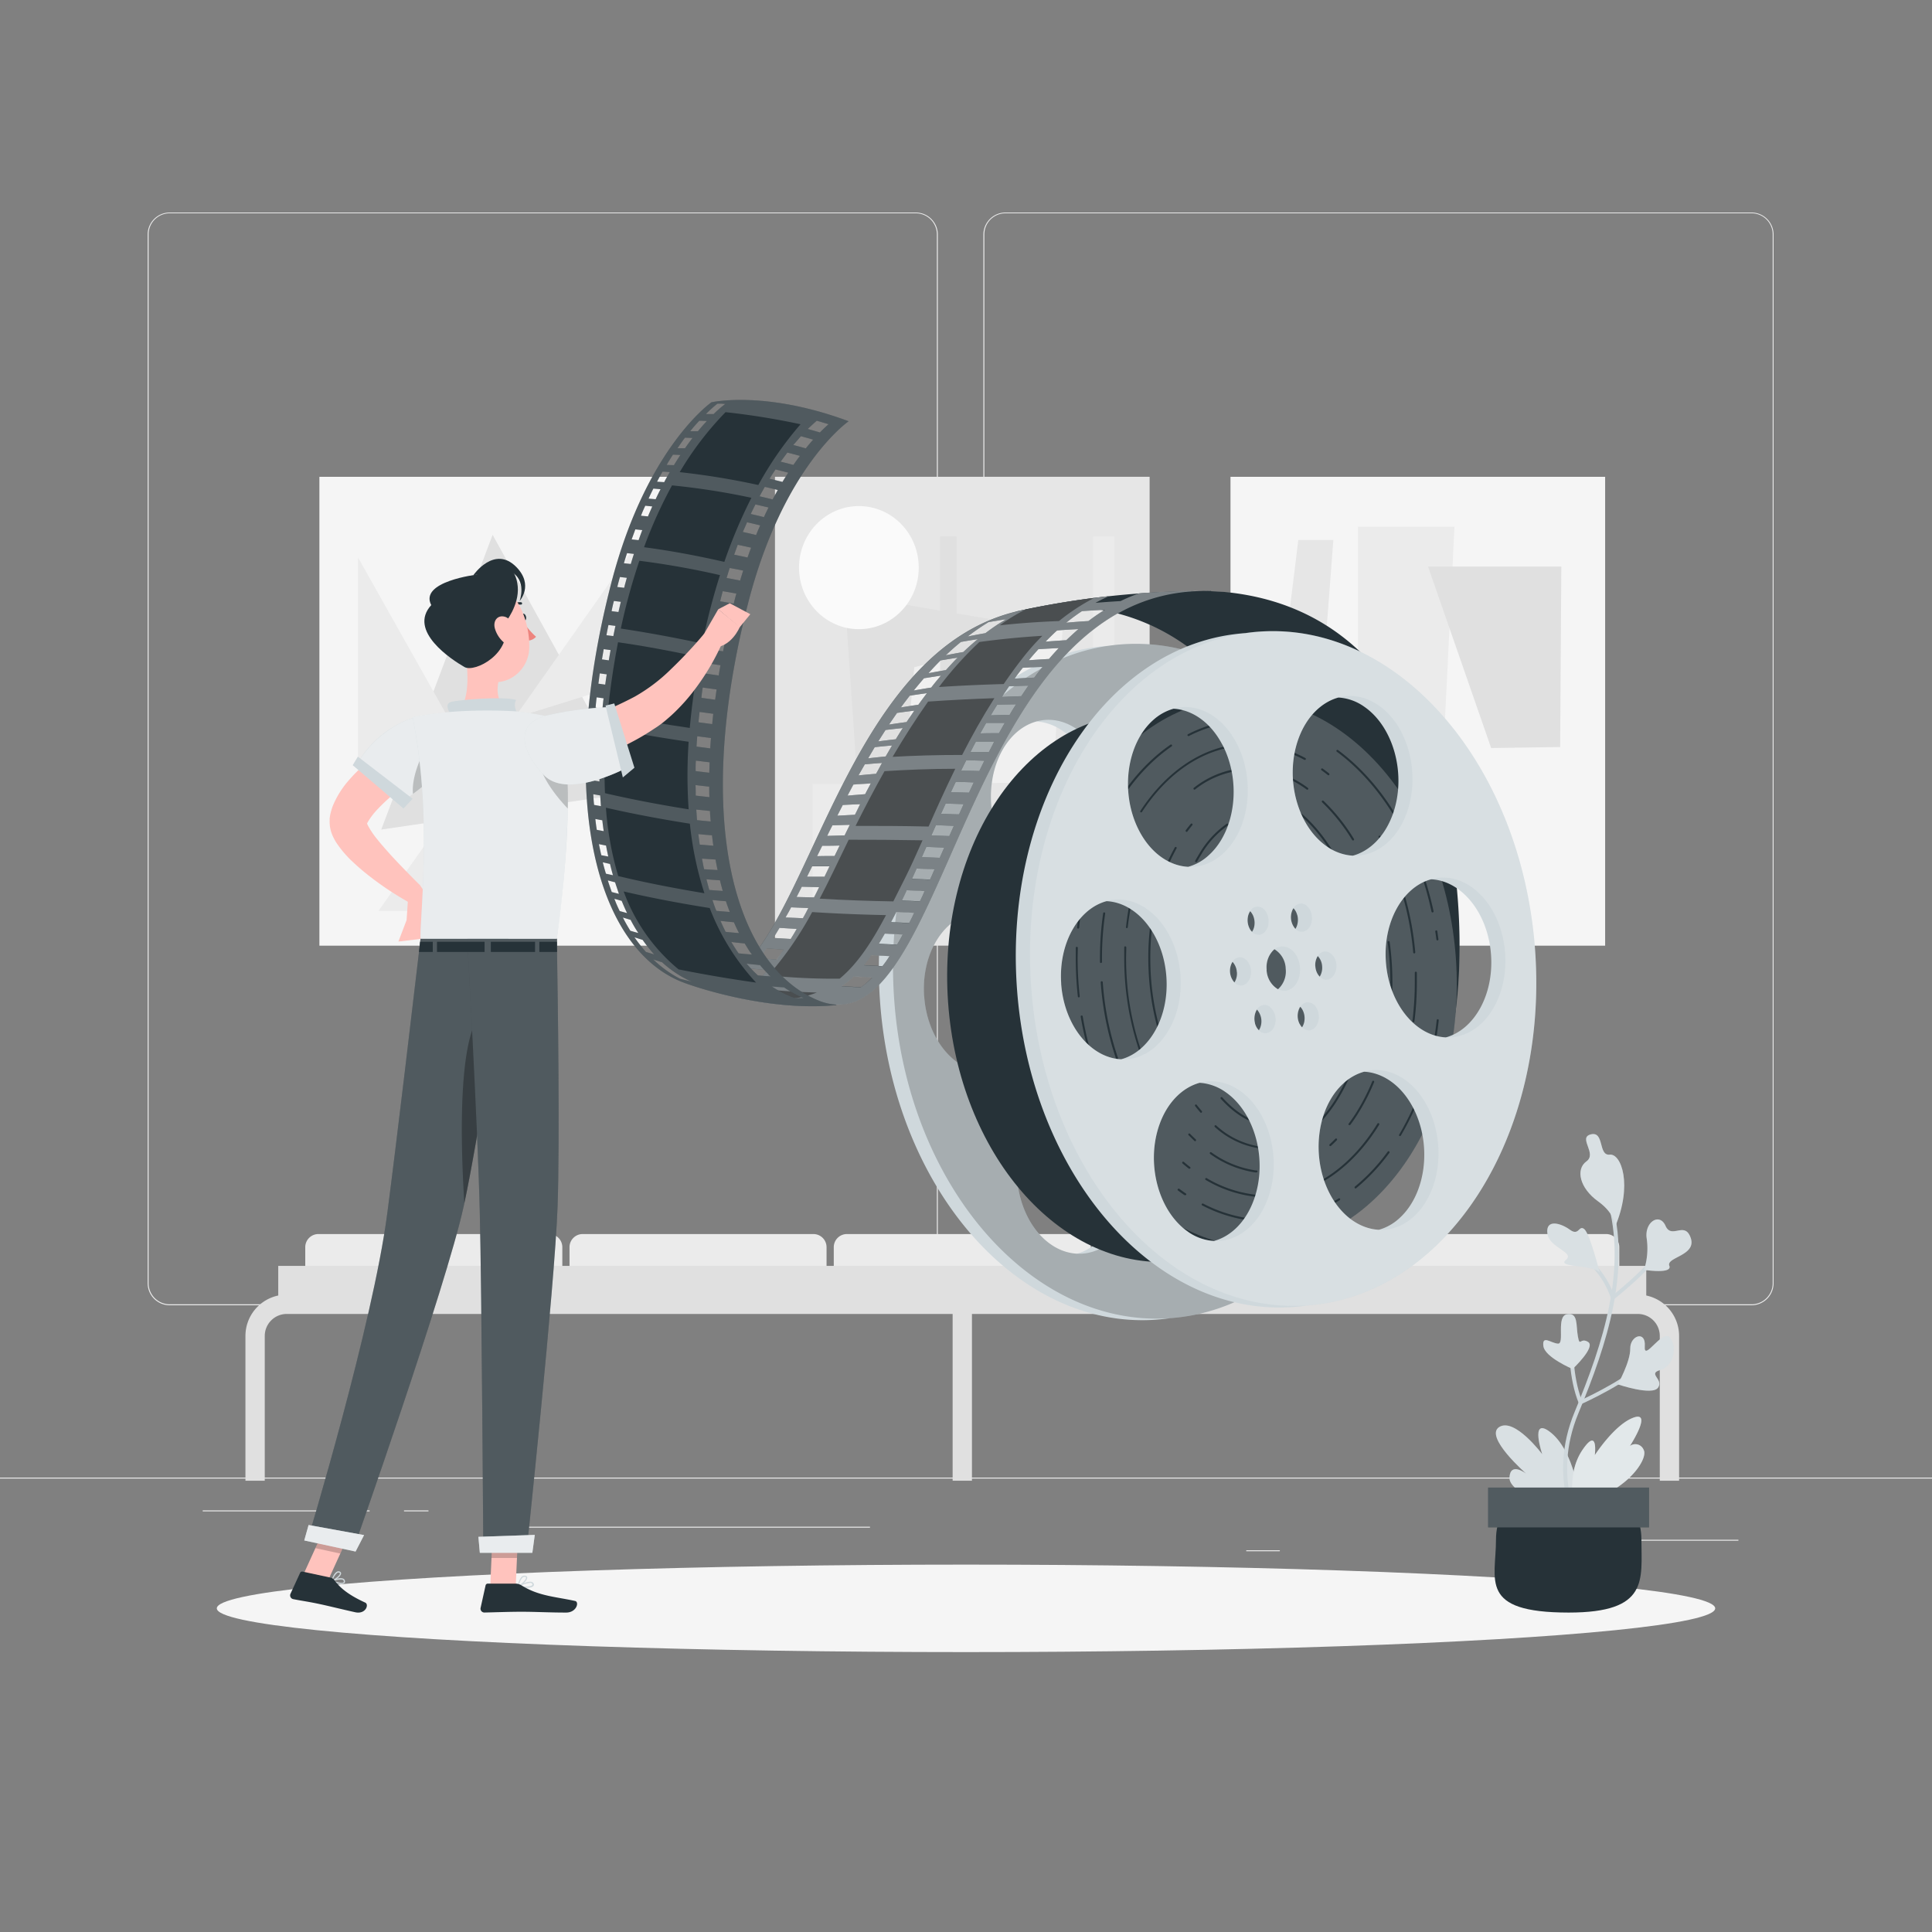 <svg xmlns="http://www.w3.org/2000/svg" viewBox="0 0 500 500"><rect x="0" y="0" width="500" height="500" fill="#808080" stroke="none"/><g id="freepik--background-complete--inject-12"><rect y="382.4" width="500" height="0.25" style="fill:#ebebeb"></rect><rect x="416.78" y="398.49" width="33.12" height="0.25" style="fill:#ebebeb"></rect><rect x="322.53" y="401.21" width="8.69" height="0.25" style="fill:#ebebeb"></rect><rect x="396.59" y="389.21" width="19.19" height="0.25" style="fill:#ebebeb"></rect><rect x="52.46" y="390.89" width="43.19" height="0.25" style="fill:#ebebeb"></rect><rect x="104.56" y="390.89" width="6.33" height="0.25" style="fill:#ebebeb"></rect><rect x="131.47" y="395.11" width="93.68" height="0.25" style="fill:#ebebeb"></rect><path d="M237,337.8H43.91a5.71,5.71,0,0,1-5.7-5.71V60.66A5.71,5.71,0,0,1,43.91,55H237a5.71,5.71,0,0,1,5.71,5.71V332.09A5.71,5.71,0,0,1,237,337.8ZM43.91,55.2a5.46,5.46,0,0,0-5.45,5.46V332.09a5.46,5.46,0,0,0,5.45,5.46H237a5.47,5.47,0,0,0,5.46-5.46V60.66A5.47,5.47,0,0,0,237,55.2Z" style="fill:#ebebeb"></path><path d="M453.31,337.8H260.21a5.72,5.72,0,0,1-5.71-5.71V60.66A5.72,5.72,0,0,1,260.21,55h193.1A5.71,5.71,0,0,1,459,60.66V332.09A5.71,5.71,0,0,1,453.31,337.8ZM260.21,55.2a5.47,5.47,0,0,0-5.46,5.46V332.09a5.47,5.47,0,0,0,5.46,5.46h193.1a5.47,5.47,0,0,0,5.46-5.46V60.66a5.47,5.47,0,0,0-5.46-5.46Z" style="fill:#ebebeb"></path><rect x="318.45" y="123.4" width="96.96" height="121.34" style="fill:#f5f5f5"></rect><polygon points="351.43 136.3 351.43 189.65 373.85 188.46 376.42 136.3 351.43 136.3" style="fill:#ebebeb"></polygon><polygon points="369.58 146.63 404.07 146.63 403.77 193.33 385.91 193.59 369.58 146.63" style="fill:#e0e0e0"></polygon><polygon points="336 139.75 345.07 139.75 341.9 181.41 330.55 184.07 336 139.75" style="fill:#e6e6e6"></polygon><rect x="82.66" y="123.4" width="96.96" height="121.34" style="fill:#f5f5f5"></rect><polygon points="127.49 138.41 164.3 205.05 98.67 214.69 127.49 138.41" style="fill:#e0e0e0"></polygon><polygon points="169.97 133.48 97.96 235.73 144.15 235.73 92.64 144.25 92.64 198.37 167.74 175.05 169.97 133.48" style="fill:#ebebeb"></polygon><rect x="200.55" y="123.4" width="96.96" height="121.34" transform="translate(498.07 368.13) rotate(180)" style="fill:#e6e6e6"></rect><polygon points="222.74 214.68 273.69 163.18 218.57 153.82 222.74 214.68" style="fill:#e0e0e0"></polygon><polygon points="272.46 202.47 274.99 162.98 236.62 172.67 233.84 202.89 272.46 202.47" style="fill:#f0f0f0"></polygon><ellipse cx="222.28" cy="146.9" rx="15.49" ry="15.93" style="fill:#fafafa"></ellipse><path d="M267.45,216.56a7.51,7.51,0,1,1,7.51,7.72A7.63,7.63,0,0,1,267.45,216.56Z" style="fill:#e0e0e0"></path><polygon points="273.18 230.13 251.49 216.56 269.72 201.11 273.18 230.13" style="fill:#f5f5f5"></polygon><rect x="243.3" y="138.83" width="4.26" height="96.89" style="fill:#e0e0e0"></rect><rect x="282.9" y="138.83" width="5.52" height="92.61" style="fill:#ebebeb"></rect><rect x="210.29" y="202.89" width="28.18" height="28.99" style="fill:#ebebeb"></rect><path d="M82.41,319.37h59.72a3.4,3.4,0,0,1,3.4,3.4v11.69a0,0,0,0,1,0,0H79a0,0,0,0,1,0,0V322.78A3.4,3.4,0,0,1,82.41,319.37Z" style="fill:#ebebeb"></path><path d="M150.79,319.37h59.72a3.4,3.4,0,0,1,3.4,3.4v11.69a0,0,0,0,1,0,0H147.39a0,0,0,0,1,0,0V322.78A3.4,3.4,0,0,1,150.79,319.37Z" style="fill:#ebebeb"></path><path d="M219.18,319.37h59.72a3.4,3.4,0,0,1,3.4,3.4v11.69a0,0,0,0,1,0,0H215.78a0,0,0,0,1,0,0V322.78A3.4,3.4,0,0,1,219.18,319.37Z" style="fill:#ebebeb"></path><path d="M287.56,319.37h59.72a3.4,3.4,0,0,1,3.4,3.4v11.69a0,0,0,0,1,0,0H284.16a0,0,0,0,1,0,0V322.78A3.4,3.4,0,0,1,287.56,319.37Z" style="fill:#ebebeb"></path><path d="M355.95,319.37h59.72a3.4,3.4,0,0,1,3.4,3.4v11.69a0,0,0,0,1,0,0H352.55a0,0,0,0,1,0,0V322.78A3.4,3.4,0,0,1,355.95,319.37Z" style="fill:#ebebeb"></path><rect x="72.01" y="327.61" width="354.04" height="12.35" style="fill:#e0e0e0"></rect><path d="M434.55,383.21h-5V345.73a5.69,5.69,0,0,0-5.68-5.68H74.2a5.69,5.69,0,0,0-5.68,5.68v37.48h-5V345.73A10.69,10.69,0,0,1,74.2,335.05H423.87a10.69,10.69,0,0,1,10.68,10.68Z" style="fill:#e0e0e0"></path><rect x="246.54" y="333.79" width="5" height="49.42" style="fill:#e0e0e0"></rect></g><g id="freepik--Shadow--inject-12"><ellipse id="freepik--path--inject-12" cx="250" cy="416.24" rx="193.89" ry="11.32" style="fill:#f5f5f5"></ellipse></g><g id="freepik--film-roll--inject-12"><path d="M361.85,249.28c-3.44-48.15-35.43-85.11-71.44-82.53-1.21.08-2.4.22-3.59.39h-.08c-36,2.58-62.41,43.7-59,91.86s35.42,85.11,71.43,82.54c1.21-.09,2.41-.22,3.6-.4h.08C338.89,338.57,365.29,297.44,361.85,249.28Zm-11.41,1.17c.71,10.35-4.39,19.31-11.72,21.31-8-.39-14.75-8.83-15.5-19.62-.72-10.35,4.38-19.31,11.71-21.3C342.88,231.23,349.69,239.66,350.44,250.45Zm-32.9-64.3c7.75,5.29,11.08,17.79,7.43,27.91-2.07,5.75-6,9.49-10.33,10.69a13,13,0,0,1-6.64-2.34c-7.75-5.29-11.07-17.78-7.43-27.9,2.07-5.75,5.95-9.5,10.34-10.69A12.92,12.92,0,0,1,317.54,186.15Zm-28.2,82a4.77,4.77,0,0,1,.1-2.78,3.9,3.9,0,0,1,.4-.79,4.57,4.57,0,0,1,.88,4.56,3.23,3.23,0,0,1-.39.79A4,4,0,0,1,289.34,268.15Zm3-13.9a6.2,6.2,0,0,1,2-5.29,6.1,6.1,0,0,1,2.94,5.07,6.18,6.18,0,0,1-2,5.29A6.09,6.09,0,0,1,292.35,254.25Zm7.92-14.12a4.69,4.69,0,0,1-.1,2.78,3.23,3.23,0,0,1-.39.79,4.57,4.57,0,0,1-.89-4.56,3.9,3.9,0,0,1,.4-.79A4,4,0,0,1,300.27,240.13Zm-61.09,17.7c-.72-10.35,4.38-19.31,11.71-21.31,8,.39,14.76,8.83,15.51,19.62.71,10.35-4.39,19.31-11.71,21.31C246.73,277.05,239.93,268.62,239.18,257.83Zm32.9,64.3c-7.75-5.29-11.08-17.79-7.43-27.91,2.07-5.75,6-9.49,10.33-10.69a13,13,0,0,1,6.63,2.34c7.75,5.29,11.08,17.78,7.43,27.91-2.07,5.75-6,9.49-10.33,10.68A12.92,12.92,0,0,1,272.08,322.13ZM288.7,240a4.65,4.65,0,0,1,.48,2.74,4,4,0,0,1-.62,1.73,3.68,3.68,0,0,1-.63-.85,4.86,4.86,0,0,1-.48-2.75,4,4,0,0,1,.62-1.73A3.3,3.3,0,0,1,288.7,240Zm-4.06,14.92a4.34,4.34,0,0,1-.63,2.65,4.16,4.16,0,0,1-1.14-2.68,4.33,4.33,0,0,1,.63-2.64A4.14,4.14,0,0,1,284.64,254.9ZM280.88,196c5,9.53,3.43,22.36-3.52,28.64a13.1,13.1,0,0,1-5.33,3c-4.83-.25-9.6-3.48-12.65-9.27-5-9.54-3.43-22.36,3.52-28.65a13.08,13.08,0,0,1,5.33-3C273.06,187,277.83,190.2,280.88,196Zm20,72.32a4.62,4.62,0,0,1,.15-4.48,3.51,3.51,0,0,1,.62.86,4.65,4.65,0,0,1,.48,2.74,4,4,0,0,1-.62,1.73A4,4,0,0,1,300.91,268.31ZM305,253.38a4.3,4.3,0,0,1,.64-2.65,4.27,4.27,0,0,1,1.14,2.68,4.31,4.31,0,0,1-.64,2.65A4.27,4.27,0,0,1,305,253.38Zm3.77,58.91c-5-9.53-3.44-22.36,3.51-28.64a13.09,13.09,0,0,1,5.33-3c4.84.24,9.61,3.47,12.65,9.26,5,9.54,3.44,22.36-3.51,28.65a13.14,13.14,0,0,1-5.33,3C316.55,321.31,311.78,318.09,308.74,312.29Z" style="fill:#CFD8DC"></path><path d="M290.41,166.75c-36,2.57-62.41,43.7-59,91.85s35.43,85.11,71.44,82.54,62.41-43.7,59-91.86S326.42,164.17,290.41,166.75Zm10.16,27.76c3.65-10.12,12.89-14,20.64-8.75s11.08,17.78,7.43,27.9-12.88,14-20.63,8.75S296.93,204.63,300.57,194.51Zm9.85,58.5c.14,2-1,3.72-2.46,3.83h0c-1.5.1-2.84-1.45-3-3.46s1-3.72,2.47-3.83S310.28,251,310.42,253Zm-11.53-13.87a2.71,2.71,0,0,1,2.22-2,2.21,2.21,0,0,1,1.42.42,3.62,3.62,0,0,1,1.41,2.14,4.7,4.7,0,0,1-.09,2.78,2.7,2.7,0,0,1-2.22,1.95,2.19,2.19,0,0,1-1.43-.41A4.41,4.41,0,0,1,298.89,239.14Zm-6.52.44a4.75,4.75,0,0,1,.49,2.74,3.64,3.64,0,0,1-1.11,2.31,2.16,2.16,0,0,1-1.33.6,2.73,2.73,0,0,1-2.49-1.63,4.86,4.86,0,0,1-.48-2.75,3.74,3.74,0,0,1,1.1-2.31,2.27,2.27,0,0,1,1.34-.6A2.7,2.7,0,0,1,292.37,239.58ZM262.9,189.7c7-6.28,16.64-3.65,21.65,5.89S288,218,281,224.24s-16.65,3.64-21.66-5.89S256,196,262.9,189.7Zm25.42,64.81c.14,2-1,3.72-2.47,3.82h0c-1.51.11-2.84-1.45-3-3.46s1-3.72,2.46-3.82S288.18,252.5,288.32,254.51Zm-49.14,3.32c-.79-11.4,5.48-21.12,14-21.7s16.09,8.21,16.88,19.61-5.48,21.12-14,21.7S240,269.24,239.18,257.83Zm53.54,55.55c-3.65,10.12-12.89,14-20.64,8.75s-11.08-17.79-7.43-27.91,12.88-14,20.63-8.75S296.36,303.26,292.72,313.38Zm1.68-44.63a2.72,2.72,0,0,1-2.22,1.95,2.2,2.2,0,0,1-1.42-.41,3.68,3.68,0,0,1-1.42-2.14,4.77,4.77,0,0,1,.1-2.78,2.71,2.71,0,0,1,2.22-2,2.31,2.31,0,0,1,1.43.41A4.42,4.42,0,0,1,294.4,268.75Zm-2-14.5c-.23-3.17,1.51-5.88,3.88-6.05s4.48,2.26,4.71,5.44-1.51,5.88-3.88,6.05S292.57,257.42,292.35,254.25Zm8.56,14.06a4.42,4.42,0,0,1,.62-5.06,2.27,2.27,0,0,1,1.34-.6,2.72,2.72,0,0,1,2.49,1.64,4.82,4.82,0,0,1,.48,2.74,3.69,3.69,0,0,1-1.1,2.31,2.21,2.21,0,0,1-1.34.6A2.73,2.73,0,0,1,300.91,268.31Zm29.48,49.87c-6.95,6.29-16.64,3.65-21.65-5.89s-3.44-22.36,3.51-28.64,16.65-3.65,21.65,5.89S337.34,311.9,330.39,318.18Zm9.71-46.43c-8.53.58-16.09-8.2-16.88-19.61s5.48-21.12,14-21.69,16.09,8.2,16.88,19.6S348.63,271.17,340.1,271.75Z" style="opacity:0.2"></path><path d="M316.61,153.17c59.79,5.47,64,80.3,60.05,109l-31-9.66s-6-89.91-65.78-95.38c0,0-5.91-.74-17.06,1.17A222.51,222.51,0,0,1,313.39,153" style="fill:#fafafa;opacity:0.2"></path><path d="M316.61,153.17c59.79,5.47,64,80.3,60.05,109l-31-9.66s-6-89.91-65.78-95.38c0,0-5.91-.74-17.06,1.17A222.51,222.51,0,0,1,313.39,153" style="fill:#263238"></path><path d="M313.39,153c-6.43-.14-12.74.11-18.61.57a42.45,42.45,0,0,0-4.81,2c-2.22.13-4.39.28-6.48.45,1.13-.63,2.3-1.2,3.49-1.73a216.18,216.18,0,0,0-24.16,4h.06c-50.4,12.4-55,103.25-84,96.5l.47.15s18,7,37.13,5.14l-.6-.15c30.24,3,34.95-109,97.58-107Zm-57.55,8c1.42-.24,2.92-.49,4.49-.72a54.7,54.7,0,0,0-5.3,3.58h0c-1.64.28-3.19.58-4.6.87A59.88,59.88,0,0,1,255.84,161Zm-7.18,5.14c1.37-.25,2.84-.49,4.39-.73-1.28,1.06-2.54,2.17-3.74,3.33h0c-1.64.29-3.16.57-4.55.85C246,168.41,247.31,167.25,248.66,166.15Zm-5.26,4.78c1.38-.24,2.85-.48,4.41-.71-1,1-2,2.1-3,3.21-1.64.27-3.16.55-4.53.81Q241.79,172.53,243.4,170.93Zm-4.28,4.61h0l4.42-.69c-.86,1-1.71,2-2.54,3.1-1.63.26-3.15.52-4.54.77C237.34,177.64,238.22,176.58,239.12,175.54Zm-3.68,4.51c1.39-.22,2.87-.43,4.45-.65q-1.12,1.48-2.22,3c-1.62.23-3.14.47-4.53.7C233.88,182.08,234.65,181.06,235.44,180.05Zm-3.29,4.46c1.41-.2,2.9-.4,4.47-.58-.67,1-1.33,1.95-2,2.95h0c-1.62.21-3.15.44-4.55.65C230.77,186.5,231.46,185.5,232.15,184.51Zm-3,4.42c1.41-.17,2.91-.34,4.49-.5-.62.95-1.22,1.92-1.81,2.9-1.61.17-3.13.37-4.54.55C227.92,190.89,228.54,189.91,229.17,188.93Zm-2.78,4.45c1.42-.16,2.92-.31,4.5-.44-.57.94-1.11,1.89-1.66,2.84-1.61.16-3.12.32-4.54.49Zm-2.59,4.45c1.42-.14,2.92-.27,4.49-.37-.53.93-1,1.87-1.55,2.81-1.6.12-3.11.27-4.55.41C222.72,199.72,223.25,198.78,223.8,197.83Zm-27.58,55.72-4.48-.44a25.22,25.22,0,0,0,2.53-2.45c1.4.15,2.89.29,4.44.42A28.91,28.91,0,0,1,196.22,253.55Zm4.75-5.2-4.44-.35c.62-.81,1.25-1.66,1.87-2.56l4.42.34C202.21,246.68,201.6,247.54,201,248.35Zm3.66-5.34c-1.56-.09-3-.19-4.46-.26q.79-1.26,1.59-2.61l4.45.27C205.68,241.3,205.15,242.17,204.63,243Zm3.15-5.37-4.47-.19c.48-.85,1-1.73,1.45-2.63l4.45.19C208.74,235.9,208.26,236.78,207.78,237.64Zm2.88-5.38-4.49-.11c.45-.87.91-1.75,1.36-2.66l4.48.12C211.55,230.51,211.11,231.39,210.66,232.26Zm2.71-5.37-4.5,0c.44-.89.89-1.77,1.33-2.68l4.49,0C214.24,225.11,213.8,226,213.37,226.89Zm2.64-5.35c-1.6,0-3.1,0-4.53.05.45-.89.89-1.8,1.34-2.7,1.43,0,2.92,0,4.5-.06Zm2.6-5.34-4.52.14c.44-.91.9-1.82,1.37-2.74l4.49-.13Zm2.63-5.33-4.53.24,1.41-2.77c1.43-.08,2.93-.15,4.51-.21C222.16,209,221.7,210,221.24,210.87Zm-1.85-5q.74-1.41,1.5-2.82c1.43-.1,2.93-.2,4.5-.29-.49.93-1,1.85-1.46,2.78C222.33,205.67,220.82,205.77,219.39,205.9Zm3.36,49.64-4.91-.29a20.23,20.23,0,0,0,3.12-2.5l4.78.26A19.78,19.78,0,0,1,222.75,255.54Zm5.58-5.46-4.71-.26c.64-.8,1.29-1.67,1.92-2.59,1.52.1,3.09.18,4.69.26C229.6,248.41,229,249.27,228.33,250.08Zm3.8-5.57-4.66-.24q.76-1.26,1.53-2.61l4.65.24C233.14,242.8,232.64,243.67,232.13,244.51Zm3.14-5.6-4.65-.23c.46-.86.91-1.73,1.36-2.62l4.63.23C236.17,237.18,235.72,238.06,235.27,238.91Zm2.79-5.61-4.63-.22c.42-.86.84-1.75,1.25-2.64,1.51.08,3.06.14,4.63.23C238.89,231.56,238.48,232.44,238.06,233.3Zm2.61-5.63-4.62-.2,1.2-2.64,4.62.21C241.47,225.93,241.07,226.8,240.67,227.67ZM243.2,222l-4.63-.18,1.17-2.65c1.51.06,3,.12,4.62.2Zm2.48-5.63-4.64-.16c.39-.88.79-1.76,1.18-2.66l4.64.18Zm2.51-5.62c-1.58,0-3.13-.11-4.66-.14.41-.88.81-1.77,1.21-2.65l4.65.15C249,209,248.58,209.91,248.19,210.79Zm2.57-5.61-4.67-.12c.41-.88.83-1.77,1.26-2.66,1.52,0,3.08.07,4.66.13C251.59,203.41,251.17,204.29,250.76,205.18Zm2.67-5.6c-1.59-.05-3.16-.08-4.7-.09.44-.9.88-1.79,1.33-2.68,1.54,0,3.1.06,4.69.11C254.3,197.8,253.86,198.69,253.43,199.58Zm2.47-4.92c-1.61,0-3.19,0-4.74,0,.46-.9.92-1.8,1.4-2.69q2.33,0,4.74,0C256.83,192.88,256.36,193.78,255.9,194.66Zm2.61-4.87c-1.64,0-3.25,0-4.81.06.5-.91,1-1.82,1.53-2.72,1.57,0,3.16,0,4.8,0C259.51,188,259,188.9,258.51,189.79ZM261.3,185c-1.67,0-3.3.07-4.89.13.55-.93,1.1-1.85,1.67-2.75,1.59-.05,3.22-.08,4.89-.1C262.4,183.14,261.84,184,261.3,185Zm3-4.83c-1.7.05-3.36.12-5,.2.6-.94,1.22-1.86,1.85-2.77,1.63-.06,3.29-.12,5-.16C265.56,178.3,264.94,179.21,264.33,180.13Zm3.36-4.8c-1.74.07-3.43.16-5.09.26.69-1,1.4-1.9,2.12-2.81,1.66-.1,3.37-.17,5.11-.22C269.1,173.46,268.39,174.38,267.69,175.33Zm3.82-4.83c-1.79.1-3.53.21-5.23.33.81-1,1.64-1.93,2.48-2.86,1.72-.11,3.48-.2,5.28-.29C273.18,168.6,272.34,169.53,271.51,170.5Zm4.53-4.86c-1.87.11-3.69.24-5.44.38,1-1,2-2,3-2.91,1.79-.14,3.63-.24,5.52-.34C278.09,163.69,277.05,164.65,276,165.64Zm5.7-4.95h0c-2,.11-3.91.26-5.78.43a49.24,49.24,0,0,1,4.08-3h0c1.93-.14,3.91-.25,5.94-.35A46.91,46.91,0,0,0,281.74,160.69Z" style="fill:#263238"></path><path d="M311.39,152.94l2,0h0C312.73,153,312.06,152.93,311.39,152.94ZM290,155.56c-2.22.13-4.39.28-6.48.45,1.13-.63,2.31-1.2,3.48-1.73-1.29.14-2.54.3-3.77.45-8,1-14.33,2.26-17.7,3-1.55.33-2.48.55-2.65.59h0c-50.4,12.39-55,103.24-84,96.49l.47.15s18,7,37.13,5.13l-.6-.14c29.91,3,34.83-106.56,95.56-107-5.74-.05-11.36.19-16.61.6A44.36,44.36,0,0,0,290,155.56ZM255.84,161c1.42-.24,2.92-.49,4.49-.72a54.7,54.7,0,0,0-5.3,3.58h0c-1.64.28-3.19.58-4.6.87A59.88,59.88,0,0,1,255.84,161Zm-7.18,5.14c1.37-.25,2.84-.49,4.39-.73-1.28,1.06-2.54,2.17-3.74,3.33h0c-1.64.29-3.16.57-4.55.85C246,168.41,247.31,167.25,248.66,166.15Zm-5.26,4.78c1.38-.24,2.85-.48,4.41-.71-1,1-2,2.1-3,3.21-1.64.27-3.16.55-4.53.81Q241.79,172.53,243.4,170.93Zm-4.28,4.61h0l4.42-.69c-.86,1-1.71,2-2.54,3.1-1.63.26-3.15.52-4.54.77C237.34,177.64,238.22,176.58,239.12,175.54Zm-3.68,4.51c1.39-.22,2.87-.43,4.45-.65q-1.12,1.48-2.22,3c-1.62.23-3.14.47-4.53.7C233.88,182.08,234.65,181.06,235.44,180.05Zm-3.29,4.46c1.41-.2,2.9-.4,4.47-.58-.67,1-1.33,1.95-2,2.95h0c-1.62.21-3.15.44-4.55.65C230.77,186.5,231.46,185.5,232.15,184.51Zm-3,4.42c1.41-.17,2.91-.34,4.49-.5-.62.95-1.22,1.92-1.81,2.9-1.61.17-3.13.37-4.54.55C227.92,190.89,228.54,189.91,229.17,188.93Zm-2.78,4.45c1.42-.16,2.92-.31,4.5-.44-.57.94-1.11,1.89-1.66,2.84-1.61.16-3.12.32-4.54.49Zm-2.59,4.45c1.42-.14,2.92-.27,4.49-.37-.53.93-1,1.87-1.55,2.81-1.6.12-3.11.27-4.55.41C222.72,199.72,223.25,198.78,223.8,197.83Zm-2.91,5.25c1.43-.1,2.93-.2,4.5-.29-.49.93-1,1.85-1.46,2.78-1.6.1-3.11.2-4.54.33Q220.13,204.49,220.89,203.08Zm-2.77,5.26c1.43-.08,2.93-.15,4.51-.21-.47.91-.93,1.83-1.39,2.74l-4.53.24Zm-2.66,5.26,4.49-.13-1.34,2.73-4.52.14C214.53,215.43,215,214.52,215.46,213.6Zm-2.64,5.29c1.43,0,2.92,0,4.5-.06L216,221.54c-1.6,0-3.1,0-4.53.05C211.93,220.7,212.37,219.79,212.82,218.89Zm-2.62,5.29,4.49,0c-.45.9-.89,1.8-1.32,2.68l-4.5,0C209.31,226,209.76,225.09,210.2,224.18Zm-2.67,5.31,4.48.12c-.46.9-.9,1.78-1.35,2.65l-4.49-.11C206.62,231.28,207.08,230.4,207.53,229.49Zm-2.77,5.33,4.45.19c-.47.89-1,1.77-1.43,2.63l-4.47-.19C203.79,236.6,204.27,235.72,204.76,234.82Zm-3,5.32,4.45.27c-.53.89-1.06,1.76-1.58,2.6-1.56-.09-3-.19-4.46-.26Q201,241.49,201.76,240.14Zm-3.36,5.3,4.42.34c-.61.9-1.22,1.76-1.85,2.57l-4.44-.35C197.15,247.19,197.78,246.34,198.4,245.44Zm-4.13,5.22c1.4.15,2.89.29,4.44.42a28.91,28.91,0,0,1-2.49,2.47l-4.48-.44A25.22,25.22,0,0,0,194.27,250.66Zm28.48,4.88-4.91-.29a20.23,20.23,0,0,0,3.12-2.5l4.78.26A19.78,19.78,0,0,1,222.75,255.54Zm5.58-5.46-4.71-.26c.64-.8,1.29-1.67,1.92-2.59,1.52.1,3.09.18,4.69.26C229.6,248.41,229,249.27,228.33,250.08Zm3.8-5.57-4.66-.24q.76-1.26,1.53-2.61l4.65.24C233.14,242.8,232.64,243.67,232.13,244.51Zm3.14-5.6-4.65-.23c.46-.86.91-1.73,1.36-2.62l4.63.23C236.17,237.18,235.72,238.06,235.27,238.91Zm2.79-5.61-4.63-.22c.42-.86.84-1.75,1.25-2.64,1.51.08,3.06.14,4.63.23C238.89,231.56,238.48,232.44,238.06,233.3Zm2.61-5.63-4.62-.2,1.2-2.64,4.62.21C241.47,225.93,241.07,226.8,240.67,227.67ZM243.2,222l-4.63-.18,1.17-2.65c1.51.06,3,.12,4.62.2Zm2.48-5.63-4.64-.16c.39-.88.79-1.76,1.18-2.66l4.64.18Zm2.51-5.62c-1.58,0-3.13-.11-4.66-.14.41-.88.81-1.77,1.21-2.65l4.65.15C249,209,248.58,209.91,248.19,210.79Zm2.57-5.61-4.67-.12c.41-.88.83-1.77,1.26-2.66,1.52,0,3.08.07,4.66.13C251.59,203.41,251.17,204.29,250.76,205.18Zm2.67-5.6c-1.59-.05-3.16-.08-4.7-.09.44-.9.88-1.79,1.33-2.68,1.54,0,3.1.06,4.69.11C254.3,197.8,253.86,198.69,253.43,199.58Zm2.47-4.92c-1.61,0-3.19,0-4.74,0,.46-.9.92-1.8,1.4-2.69q2.33,0,4.74,0C256.83,192.88,256.36,193.78,255.9,194.66Zm2.61-4.87c-1.64,0-3.25,0-4.81.06.5-.91,1-1.82,1.53-2.72,1.57,0,3.16,0,4.8,0C259.51,188,259,188.9,258.51,189.79ZM261.3,185c-1.67,0-3.3.07-4.89.13.55-.93,1.1-1.85,1.67-2.75,1.59-.05,3.22-.08,4.89-.1C262.4,183.14,261.84,184,261.3,185Zm3-4.83c-1.7.05-3.36.12-5,.2.6-.94,1.22-1.86,1.85-2.77,1.63-.06,3.29-.12,5-.16C265.56,178.3,264.94,179.21,264.33,180.13Zm3.36-4.8c-1.74.07-3.43.16-5.09.26.69-1,1.4-1.9,2.12-2.81,1.66-.1,3.37-.17,5.11-.22C269.1,173.46,268.39,174.38,267.69,175.33Zm3.82-4.83c-1.79.1-3.53.21-5.23.33.81-1,1.64-1.93,2.48-2.86,1.72-.11,3.48-.2,5.28-.29C273.18,168.6,272.34,169.53,271.51,170.5Zm4.53-4.86c-1.87.11-3.69.24-5.44.38,1-1,2-2,3-2.91,1.79-.14,3.63-.24,5.52-.34C278.09,163.69,277.05,164.65,276,165.64Zm5.7-4.95h0c-2,.11-3.91.26-5.78.43a49.24,49.24,0,0,1,4.08-3h0c1.93-.14,3.91-.25,5.94-.35A46.91,46.91,0,0,0,281.74,160.69Z" style="fill:#fafafa;opacity:0.4"></path><g style="opacity:0.4"><path d="M215.51,225.86c-1.16,2.41-2.29,4.64-3.38,6.71,6.66.4,13.13.61,19.06.71,1-2,2-4,3.05-6.06,1.4-2.79,2.89-6.1,4.51-9.75-6.91-.12-13.38-.16-19.11-.15C218.2,220.26,216.82,223.12,215.51,225.86Z"></path><path d="M231,195.87c5.46-.31,11.49-.5,18-.49,2.48-4.87,5.25-9.83,8.35-14.69-6.09.2-11.88.51-17.16.88C237,186.1,233.91,190.93,231,195.87Z"></path><path d="M198.86,252.42a165.92,165.92,0,0,0,18.44.86c4.73-3.9,8.42-9.68,12-16.45-6-.12-12.47-.36-19.11-.79A88.51,88.51,0,0,1,198.86,252.42Z"></path><path d="M221.42,213.74c5.73,0,12.11,0,18.9.17,2.05-4.63,4.32-9.7,6.9-14.95-6.66,0-12.82.27-18.31.62C226.25,204.31,223.75,209.09,221.42,213.74Z"></path><path d="M195.48,255.72a13.29,13.29,0,0,1-2.32,1.67c7.52,1.82,13.38,1.45,18.22-.53C205.43,256.72,200.11,256.29,195.48,255.72Z"></path><path d="M283.2,154.73a53.89,53.89,0,0,0-9.14,6c-5.55.21-10.65.6-15.31,1.1a46.56,46.56,0,0,1,6.75-4.14C268.87,157,275.2,155.76,283.2,154.73Z"></path><path d="M243,177.8c5.22-.34,10.87-.61,16.76-.77,1.59-2.33,3.25-4.62,5-6.85a61.16,61.16,0,0,1,5-5.63c-6,.36-11.44.93-16.3,1.6A92.94,92.94,0,0,0,243,177.8Z"></path></g><path d="M216.43,260a14.14,14.14,0,0,1-4.59-1.06c-21.71-8.8-32.66-46.71-18.21-102.92,9.09-35.36,26-47,26-47-21.66-8.07-35.5-4.91-35.5-4.91s-16.93,11.69-26,47.05c-14.44,56.21-3.5,94.12,18.21,102.91l1,.38s3,1.13,7.79,2.4h0c7.57,2,19.6,4.41,31.29,3.28Zm-30.72-34.84c-1.18-.05-2.34-.13-3.49-.21-.2-.9-.38-1.82-.54-2.74l3.5.24C185.34,223.35,185.52,224.27,185.71,225.15Zm-1.44-9c.1.92.22,1.82.34,2.71l-3.52-.29c-.13-.9-.25-1.81-.35-2.73C181.91,216,183.09,216.09,184.27,216.18ZM184,191c-.08.9-.14,1.79-.19,2.68l-3.55-.46c.05-.88.11-1.78.19-2.68Zm-3.23-4.08c.08-.89.17-1.77.28-2.67l3.55.48c-.11.9-.2,1.79-.28,2.67Zm2.87,10.36c0,.91-.06,1.81-.08,2.71-1.14-.14-2.34-.28-3.54-.44,0-.89,0-1.79.07-2.7C181.29,197,182.47,197.15,183.63,197.28Zm-.09,6.3c0,.92,0,1.82.05,2.72-1.17-.12-2.35-.26-3.55-.4h0c0-.89,0-1.79-.05-2.72C181.18,203.32,182.37,203.46,183.54,203.58Zm.2,6.3c0,.92.11,1.83.18,2.72-1.17-.11-2.35-.22-3.54-.35-.07-.9-.13-1.81-.19-2.73Zm27.61-101c1,.28,2,.58,3.07.91-.61.53-1.37,1.24-2.24,2.13-1.08-.32-2.12-.62-3.15-.9C210,110.13,210.76,109.41,211.35,108.92Zm-4.11,4c1,.28,2.11.58,3.19.9-.61.68-1.24,1.43-1.91,2.26-1.1-.32-2.19-.6-3.23-.88C206,114.39,206.63,113.63,207.24,112.94Zm-3.51,4.24c1.08.27,2.17.55,3.28.86-.55.73-1.11,1.51-1.69,2.34q-1.68-.45-3.3-.84C202.61,118.7,203.18,117.92,203.73,117.18Zm-3.06,4.37c1.08.26,2.19.54,3.32.84-.5.76-1,1.55-1.5,2.39-1.14-.29-2.26-.57-3.35-.82C199.65,123.12,200.16,122.31,200.67,121.55ZM197.93,126c1.1.25,2.22.52,3.36.82-.44.78-.89,1.59-1.33,2.44-1.15-.3-2.28-.56-3.38-.82C197,127.63,197.48,126.82,197.93,126Zm-2.44,4.55c1.12.24,2.24.51,3.4.79-.4.81-.79,1.63-1.19,2.49-1.16-.29-2.3-.56-3.41-.81C194.69,132.2,195.09,131.37,195.49,130.58Zm-2.17,4.61c1.12.25,2.26.52,3.41.8-.35.81-.71,1.65-1.06,2.51-1.15-.29-2.3-.56-3.43-.8C192.6,136.84,193,136,193.32,135.19Zm-2.4,5.83c1.16.24,2.31.49,3.47.75-.32.83-.62,1.67-.93,2.55-1.15-.26-2.31-.51-3.46-.74C190.3,142.71,190.62,141.86,190.92,141Zm-2.07,6c1.17.22,2.34.44,3.49.68-.27.84-.53,1.7-.8,2.58-1.15-.24-2.32-.45-3.49-.67C188.31,148.7,188.57,147.84,188.85,147Zm-2.32,8c.17-.67.34-1.32.52-2,1.2.21,2.37.41,3.52.63-.17.61-.34,1.22-.49,1.85-.07.25-.14.51-.2.76-1.15-.21-2.32-.42-3.51-.62C186.41,155.46,186.47,155.24,186.53,155Zm-1,4.19,3.53.57c-.22.88-.42,1.76-.61,2.63l-3.54-.57C185.07,161,185.28,160.1,185.5,159.22Zm-1.4,6.21c1.22.17,2.4.36,3.55.53-.2.89-.37,1.77-.54,2.64l-3.55-.52C183.73,167.19,183.91,166.31,184.1,165.43Zm-1.22,6.25,3.55.52c-.17.89-.32,1.77-.46,2.65l-3.54-.51C182.57,173.45,182.72,172.57,182.88,171.68Zm-1,6.3,3.55.49c-.13.89-.25,1.78-.38,2.66l-3.55-.49C181.59,179.76,181.72,178.87,181.85,178Zm3.78-73.48c.63,0,1.29,0,2,.09a29.81,29.81,0,0,0-3,2.61c-.71,0-1.38,0-2,0A31.29,31.29,0,0,1,185.63,104.5ZM181,108.88l1.95.07c-.73.77-1.51,1.65-2.32,2.65-.71,0-1.36,0-2,0C179.44,110.56,180.23,109.68,181,108.88Zm-3.69,4.39,1.91.08c-.63.82-1.28,1.7-1.94,2.65l-1.93,0C176,115,176.64,114.11,177.27,113.27Zm-3.1,4.39,1.88.09q-.84,1.25-1.68,2.64l-1.88-.06C173.05,119.39,173.62,118.5,174.17,117.66Zm-2.71,4.4c.58,0,1.19.07,1.84.13-.48.83-1,1.69-1.44,2.59l-1.85-.11C170.49,123.77,171,122.9,171.46,122.06Zm-2.37,4.39,1.82.16c-.43.83-.86,1.7-1.27,2.59l-1.83-.15C168.24,128.16,168.66,127.29,169.09,126.45ZM167,130.88l1.81.19c-.37.83-.75,1.69-1.12,2.58-.63-.07-1.23-.12-1.8-.17C166.21,132.59,166.6,131.72,167,130.88ZM164.42,137l1.8.19c-.32.85-.64,1.71-.95,2.6l-1.8-.19C163.78,138.74,164.11,137.87,164.42,137Zm-2.15,6.15,1.79.2q-.42,1.27-.81,2.61l-1.79-.19C161.72,144.89,162,144,162.27,143.17Zm-2.37,8.18c.17-.68.35-1.34.54-2l1.78.21c-.18.67-.37,1.36-.55,2,0,.19-.1.39-.14.58l-1.79-.21C159.8,151.77,159.84,151.56,159.9,151.35Zm-1,4.2,1.77.22c-.21.88-.42,1.77-.61,2.64l-1.78-.22C158.44,157.32,158.64,156.43,158.87,155.55Zm-1.41,6.22,1.79.23c-.2.88-.37,1.76-.55,2.64l-1.78-.22C157.09,163.54,157.28,162.66,157.46,161.77ZM156.24,168l1.78.24c-.16.89-.32,1.77-.46,2.66l-1.77-.25C155.93,169.8,156.09,168.91,156.24,168Zm-1,6.27,1.78.25c-.14.89-.27,1.78-.39,2.66l-1.77-.25C155,176.08,155.08,175.19,155.22,174.29Zm-.81,6.2,1.78.25c-.12.9-.21,1.79-.29,2.68l-1.78-.26C154.21,182.28,154.3,181.38,154.41,180.49Zm-.59,6.21c.56.1,1.16.18,1.77.27-.08.9-.14,1.8-.19,2.69l-1.79-.27C153.67,188.51,153.73,187.61,153.82,186.7Zm-.37,6.25,1.78.28c0,.91-.07,1.82-.09,2.72-.61-.11-1.2-.2-1.77-.28C153.39,194.77,153.41,193.86,153.45,193Zm-.1,6.28,1.77.3c0,.92,0,1.83,0,2.74l-1.78-.3C153.37,201.06,153.35,200.15,153.35,199.23Zm.19,6.34,1.78.31c.05.94.12,1.86.18,2.77l-1.77-.32C153.65,207.42,153.59,206.5,153.54,205.57Zm.54,6.41,1.78.33c.11,1,.23,1.89.36,2.81l-1.79-.34C154.3,213.86,154.18,212.93,154.08,212Zm.95,6.51,1.8.36c.17,1,.37,1.91.57,2.84l-1.8-.34C155.4,220.42,155.21,219.47,155,218.49Zm1,4.7,1.82.42c.24,1,.5,2,.77,2.92l-1.82-.4C156.52,225.16,156.26,224.19,156,223.19Zm1.29,4.68c.56.15,1.18.32,1.84.48.33,1,.68,2.05,1,3l-1.86-.47C158,229.92,157.63,228.91,157.31,227.87ZM159,232.6l1.89.54c.45,1.09.9,2.15,1.4,3.17l-1.91-.53C159.87,234.75,159.41,233.7,159,232.6Zm4.12,8.26c-.67-1.08-1.32-2.21-1.92-3.41l2,.61c.61,1.18,1.27,2.32,2,3.4C164.38,241.25,163.72,241.06,163.09,240.86Zm1.12,1.72c.62.21,1.32.43,2.07.66a37,37,0,0,0,3,3.77l-2.14-.65A39.6,39.6,0,0,1,164.21,242.58ZM176,253.3a29,29,0,0,1-6.93-5c.72.24,1.48.49,2.29.74a28.42,28.42,0,0,0,7.58,5Zm6.82-25.75c1.15.11,2.31.2,3.5.27.23.94.47,1.86.73,2.75-1.18-.07-2.34-.16-3.49-.25C183.31,229.41,183.06,228.49,182.83,227.55Zm1.55,5.37c1.16.12,2.32.23,3.5.32.31.95.64,1.87,1,2.77-1.17-.08-2.33-.18-3.47-.29C185,234.81,184.7,233.88,184.38,232.92Zm2.08,5.4c1.15.13,2.32.25,3.49.36h0c.42,1,.86,1.9,1.31,2.8-1.16-.09-2.31-.19-3.46-.32C187.34,240.25,186.89,239.3,186.46,238.32Zm2.8,5.46c1.15.15,2.32.28,3.49.39.59,1,1.2,2,1.85,2.86-1.15-.08-2.3-.18-3.44-.31C190.5,245.79,189.86,244.8,189.26,243.78Zm6.89,8.65a32.67,32.67,0,0,1-2.93-3.05c1.16.15,2.31.28,3.47.38a31.88,31.88,0,0,0,2.75,2.92C198.35,252.62,197.24,252.54,196.15,252.43Zm9.73,5.87h0a10.27,10.27,0,0,1-1.13-.36,26.71,26.71,0,0,1-5-2.65q1.6.15,3.18.24a27.07,27.07,0,0,0,5,2.74C207.25,258.3,206.57,258.31,205.88,258.3Z" style="fill:#263238"></path><path d="M216.43,260a14.14,14.14,0,0,1-4.59-1.06c-21.71-8.8-32.66-46.71-18.21-102.92,9.09-35.36,26-47,26-47-21.66-8.07-35.5-4.91-35.5-4.91s-16.93,11.69-26,47.05c-14.44,56.21-3.5,94.12,18.21,102.91l1,.38s3,1.13,7.79,2.4h0c7.57,2,19.6,4.41,31.29,3.28Zm-30.72-34.84c-1.18-.05-2.34-.13-3.49-.21-.2-.9-.38-1.82-.54-2.74l3.5.24C185.34,223.35,185.52,224.27,185.71,225.15Zm-1.44-9c.1.92.22,1.82.34,2.71l-3.52-.29c-.13-.9-.25-1.81-.35-2.73C181.91,216,183.09,216.09,184.27,216.18ZM184,191c-.08.9-.14,1.79-.19,2.68l-3.55-.46c.05-.88.11-1.78.19-2.68Zm-3.23-4.08c.08-.89.17-1.77.28-2.67l3.55.48c-.11.9-.2,1.79-.28,2.67Zm2.87,10.36c0,.91-.06,1.81-.08,2.71-1.14-.14-2.34-.28-3.54-.44,0-.89,0-1.79.07-2.7C181.29,197,182.47,197.15,183.63,197.28Zm-.09,6.3c0,.92,0,1.82.05,2.72-1.17-.12-2.35-.26-3.55-.4h0c0-.89,0-1.79-.05-2.72C181.18,203.32,182.37,203.46,183.54,203.58Zm.2,6.3c0,.92.11,1.83.18,2.72-1.17-.11-2.35-.22-3.54-.35-.07-.9-.13-1.81-.19-2.73Zm27.61-101c1,.28,2,.58,3.07.91-.61.53-1.37,1.24-2.24,2.13-1.08-.32-2.12-.62-3.15-.9C210,110.13,210.76,109.41,211.35,108.92Zm-4.11,4c1,.28,2.11.58,3.19.9-.61.68-1.24,1.43-1.91,2.26-1.1-.32-2.19-.6-3.23-.88C206,114.39,206.63,113.63,207.24,112.94Zm-3.51,4.24c1.08.27,2.17.55,3.28.86-.55.73-1.11,1.51-1.69,2.34q-1.68-.45-3.3-.84C202.61,118.7,203.18,117.92,203.73,117.18Zm-3.06,4.37c1.08.26,2.19.54,3.32.84-.5.76-1,1.55-1.5,2.39-1.14-.29-2.26-.57-3.35-.82C199.65,123.12,200.16,122.31,200.67,121.55ZM197.93,126c1.1.25,2.22.52,3.36.82-.44.78-.89,1.59-1.33,2.44-1.15-.3-2.28-.56-3.38-.82C197,127.63,197.48,126.82,197.93,126Zm-2.44,4.55c1.12.24,2.24.51,3.4.79-.4.81-.79,1.63-1.19,2.49-1.16-.29-2.3-.56-3.41-.81C194.69,132.2,195.09,131.37,195.49,130.58Zm-2.17,4.61c1.12.25,2.26.52,3.41.8-.35.81-.71,1.65-1.06,2.51-1.15-.29-2.3-.56-3.43-.8C192.6,136.84,193,136,193.32,135.19Zm-2.4,5.83c1.16.24,2.31.49,3.47.75-.32.83-.62,1.67-.93,2.55-1.15-.26-2.31-.51-3.46-.74C190.3,142.71,190.62,141.86,190.92,141Zm-2.07,6c1.17.22,2.34.44,3.49.68-.27.84-.53,1.7-.8,2.58-1.15-.24-2.32-.45-3.49-.67C188.31,148.7,188.57,147.84,188.85,147Zm-2.32,8c.17-.67.34-1.32.52-2,1.2.21,2.37.41,3.52.63-.17.61-.34,1.22-.49,1.85-.07.25-.14.51-.2.76-1.15-.21-2.32-.42-3.51-.62C186.41,155.46,186.47,155.24,186.53,155Zm-1,4.19,3.53.57c-.22.88-.42,1.76-.61,2.63l-3.54-.57C185.07,161,185.28,160.1,185.5,159.22Zm-1.4,6.21c1.22.17,2.4.36,3.55.53-.2.89-.37,1.77-.54,2.64l-3.55-.52C183.73,167.19,183.91,166.31,184.1,165.43Zm-1.22,6.25,3.55.52c-.17.89-.32,1.77-.46,2.65l-3.54-.51C182.57,173.45,182.72,172.57,182.88,171.68Zm-1,6.3,3.55.49c-.13.89-.25,1.78-.38,2.66l-3.55-.49C181.59,179.76,181.72,178.87,181.85,178Zm3.78-73.48c.63,0,1.29,0,2,.09a29.81,29.81,0,0,0-3,2.61c-.71,0-1.38,0-2,0A31.29,31.29,0,0,1,185.63,104.5ZM181,108.88l1.95.07c-.73.77-1.51,1.65-2.32,2.65-.71,0-1.36,0-2,0C179.44,110.56,180.23,109.68,181,108.88Zm-3.69,4.39,1.91.08c-.63.82-1.28,1.7-1.94,2.65l-1.93,0C176,115,176.64,114.11,177.27,113.27Zm-3.1,4.39,1.88.09q-.84,1.25-1.68,2.64l-1.88-.06C173.05,119.39,173.62,118.5,174.17,117.66Zm-2.71,4.4c.58,0,1.19.07,1.84.13-.48.83-1,1.69-1.44,2.59l-1.85-.11C170.49,123.77,171,122.9,171.46,122.06Zm-2.37,4.39,1.82.16c-.43.83-.86,1.7-1.27,2.59l-1.83-.15C168.24,128.16,168.66,127.29,169.09,126.45ZM167,130.88l1.81.19c-.37.83-.75,1.69-1.12,2.58-.63-.07-1.23-.12-1.8-.17C166.21,132.59,166.6,131.72,167,130.88ZM164.42,137l1.8.19c-.32.85-.64,1.71-.95,2.6l-1.8-.19C163.78,138.74,164.11,137.87,164.42,137Zm-2.15,6.15,1.79.2q-.42,1.27-.81,2.61l-1.79-.19C161.72,144.89,162,144,162.27,143.17Zm-2.37,8.18c.17-.68.35-1.34.54-2l1.78.21c-.18.67-.37,1.36-.55,2,0,.19-.1.39-.14.58l-1.79-.21C159.8,151.77,159.84,151.56,159.9,151.35Zm-1,4.2,1.77.22c-.21.88-.42,1.77-.61,2.64l-1.78-.22C158.44,157.32,158.64,156.43,158.87,155.55Zm-1.41,6.22,1.79.23c-.2.88-.37,1.76-.55,2.64l-1.78-.22C157.09,163.54,157.28,162.66,157.46,161.77ZM156.24,168l1.78.24c-.16.89-.32,1.77-.46,2.66l-1.77-.25C155.93,169.8,156.09,168.91,156.24,168Zm-1,6.27,1.78.25c-.14.89-.27,1.78-.39,2.66l-1.77-.25C155,176.08,155.08,175.19,155.22,174.29Zm-.81,6.2,1.78.25c-.12.9-.21,1.79-.29,2.68l-1.78-.26C154.21,182.28,154.3,181.38,154.41,180.49Zm-.59,6.21c.56.1,1.16.18,1.77.27-.08.9-.14,1.8-.19,2.69l-1.79-.27C153.67,188.51,153.73,187.61,153.82,186.7Zm-.37,6.25,1.78.28c0,.91-.07,1.82-.09,2.72-.61-.11-1.2-.2-1.77-.28C153.39,194.77,153.41,193.86,153.45,193Zm-.1,6.28,1.77.3c0,.92,0,1.83,0,2.74l-1.78-.3C153.37,201.06,153.35,200.15,153.35,199.23Zm.19,6.34,1.78.31c.05.94.12,1.86.18,2.77l-1.77-.32C153.65,207.42,153.59,206.5,153.54,205.57Zm.54,6.41,1.78.33c.11,1,.23,1.89.36,2.81l-1.79-.34C154.3,213.86,154.18,212.93,154.08,212Zm.95,6.51,1.8.36c.17,1,.37,1.91.57,2.84l-1.8-.34C155.4,220.42,155.21,219.47,155,218.49Zm1,4.7,1.82.42c.24,1,.5,2,.77,2.92l-1.82-.4C156.52,225.16,156.26,224.19,156,223.19Zm1.29,4.68c.56.15,1.18.32,1.84.48.33,1,.68,2.05,1,3l-1.86-.47C158,229.92,157.63,228.91,157.31,227.87ZM159,232.6l1.89.54c.45,1.09.9,2.15,1.4,3.17l-1.91-.53C159.87,234.75,159.41,233.7,159,232.6Zm4.12,8.26c-.67-1.08-1.32-2.21-1.92-3.41l2,.61c.61,1.18,1.27,2.32,2,3.4C164.38,241.25,163.72,241.06,163.09,240.86Zm1.12,1.72c.62.21,1.32.43,2.07.66a37,37,0,0,0,3,3.77l-2.14-.65A39.6,39.6,0,0,1,164.21,242.58ZM176,253.3a29,29,0,0,1-6.93-5c.72.24,1.48.49,2.29.74a28.42,28.42,0,0,0,7.58,5Zm6.82-25.75c1.15.11,2.31.2,3.5.27.23.94.47,1.86.73,2.75-1.18-.07-2.34-.16-3.49-.25C183.31,229.41,183.06,228.49,182.83,227.55Zm1.55,5.37c1.16.12,2.32.23,3.5.32.31.95.64,1.87,1,2.77-1.17-.08-2.33-.18-3.47-.29C185,234.81,184.7,233.88,184.38,232.92Zm2.08,5.4c1.15.13,2.32.25,3.49.36h0c.42,1,.86,1.9,1.31,2.8-1.16-.09-2.31-.19-3.46-.32C187.34,240.25,186.89,239.3,186.46,238.32Zm2.8,5.46c1.15.15,2.32.28,3.49.39.59,1,1.2,2,1.85,2.86-1.15-.08-2.3-.18-3.44-.31C190.5,245.79,189.86,244.8,189.26,243.78Zm6.89,8.65a32.67,32.67,0,0,1-2.93-3.05c1.16.15,2.31.28,3.47.38a31.88,31.88,0,0,0,2.75,2.92C198.35,252.62,197.24,252.54,196.15,252.43Zm9.73,5.87h0a10.27,10.27,0,0,1-1.13-.36,26.71,26.71,0,0,1-5-2.65q1.6.15,3.18.24a27.07,27.07,0,0,0,5,2.74C207.25,258.3,206.57,258.31,205.88,258.3Z" style="fill:#fafafa;opacity:0.2"></path><path d="M187.46,145.41a129.23,129.23,0,0,1,7-16.58,183.37,183.37,0,0,0-20.54-3.21,118,118,0,0,0-7.24,16C172.25,142.35,179.09,143.51,187.46,145.41Z" style="fill:#263238"></path><path d="M165.47,145.13a157.56,157.56,0,0,0-4.8,17.54c6,.9,13.07,2.15,21.08,3.87a169.8,169.8,0,0,1,4.58-17.7A211.12,211.12,0,0,0,165.47,145.13Z" style="fill:#263238"></path><path d="M179.13,182.57q.81-6.57,1.93-12.51c-8-1.71-15.08-3-21.11-3.85-.88,4.49-1.63,9.24-2.25,14.3-.17,1.42-.32,2.8-.45,4.17,7.51,1.57,14.87,2.79,21.26,3.71C178.68,186.49,178.88,184.56,179.13,182.57Z" style="fill:#263238"></path><path d="M196.25,125.52a90.31,90.31,0,0,1,10.93-15.72,188.2,188.2,0,0,0-19.41-3.13,82,82,0,0,0-11.86,15.52A193.42,193.42,0,0,1,196.25,125.52Z" style="fill:#263238"></path><path d="M183.67,235c-6.93-1.1-14.62-2.51-22.26-4.29a46.75,46.75,0,0,0,14.2,20.16c7.12,1.44,14,2.57,20.06,3.42A59.83,59.83,0,0,1,183.67,235Z" style="fill:#263238"></path><path d="M182.3,231.17a87.25,87.25,0,0,1-3.76-18c-6.76-1.06-14.26-2.43-21.73-4.14A82.65,82.65,0,0,0,160,226.72C167.59,228.56,175.28,230,182.3,231.17Z" style="fill:#263238"></path><path d="M178.22,209.45a127.32,127.32,0,0,1,0-17.48c-6.39-.92-13.76-2.14-21.3-3.7a139.51,139.51,0,0,0-.35,17C164,207,171.45,208.37,178.22,209.45Z" style="fill:#263238"></path><path d="M376.76,248c-2.8-39.16-28.81-69.21-58.09-67.12-5.49.39-22,3.57-25.31,3.8-29.29,2.1-50.76,35.54-48,74.7s28.81,69.22,58.09,67.13c5.49-.39,22-3.57,25.31-3.81C358.09,320.58,379.56,287.14,376.76,248Z" style="fill:#263238"></path><ellipse cx="323.74" cy="251.76" rx="53.16" ry="71.09" transform="translate(-17.12 23.72) rotate(-4.09)" style="fill:#fafafa;opacity:0.2"></ellipse><path d="M324.55,316h0l-1.42-.17a37.65,37.65,0,0,1-12-3.87.25.25,0,0,1-.11-.35.26.26,0,0,1,.35-.12,36.93,36.93,0,0,0,11.84,3.82c.47.06.93.12,1.4.16a.27.27,0,0,1,.24.29A.26.26,0,0,1,324.55,316Zm20.22-4.3a.26.26,0,0,1-.23-.13.26.26,0,0,1,.1-.36c.61-.33,1.21-.69,1.8-1.06a.26.26,0,0,1,.36.09.26.26,0,0,1-.08.36c-.6.37-1.21.73-1.82,1.07A.31.31,0,0,1,344.77,311.67Zm-38.06-2.39a.25.25,0,0,1-.15,0c-.58-.39-1.16-.8-1.72-1.23a.25.25,0,0,1,0-.36.26.26,0,0,1,.36-.06c.56.42,1.13.83,1.7,1.22a.26.26,0,0,1,.07.36A.25.25,0,0,1,306.71,309.28Zm44.13-1.73a.26.26,0,0,1-.21-.1.27.27,0,0,1,0-.37,49,49,0,0,0,8.54-9.11.27.27,0,0,1,.43.31,50.14,50.14,0,0,1-8.64,9.21A.25.25,0,0,1,350.84,307.55ZM362.33,294a.37.37,0,0,1-.14,0,.26.26,0,0,1-.08-.36A73.74,73.74,0,0,0,371.82,264a.26.26,0,0,1,.29-.23.25.25,0,0,1,.23.29,74.16,74.16,0,0,1-9.78,29.79A.28.28,0,0,1,362.33,294ZM291,292.6a.26.26,0,0,1-.22-.12,80.54,80.54,0,0,1-11.09-29.37.25.25,0,0,1,.21-.3.26.26,0,0,1,.3.21,79.94,79.94,0,0,0,11,29.18.25.25,0,0,1-.08.36A.23.23,0,0,1,291,292.6Zm-11.79-34.47a.27.27,0,0,1-.26-.23c-.12-1.13-.23-2.28-.31-3.42-.15-2.14-.23-4.31-.23-6.44,0-.92,0-1.84,0-2.75a.28.28,0,0,1,.27-.26.27.27,0,0,1,.26.27c0,.91-.05,1.82-.05,2.74,0,2.12.08,4.27.23,6.4.09,1.14.19,2.28.31,3.4a.25.25,0,0,1-.23.29ZM372,243.38a.26.26,0,0,1-.26-.23c-.09-.69-.18-1.38-.29-2.07a.26.26,0,0,1,.52-.08c.1.69.2,1.39.29,2.09a.27.27,0,0,1-.23.29ZM279,240.32h0a.27.27,0,0,1-.24-.28c.07-.71.14-1.41.22-2.1a.27.27,0,0,1,.29-.23.26.26,0,0,1,.23.29c-.08.69-.15,1.39-.21,2.08A.27.27,0,0,1,279,240.32Zm91.73-4.18a.28.28,0,0,1-.26-.21,83.39,83.39,0,0,0-3.51-12,.26.26,0,1,1,.49-.19A84.49,84.49,0,0,1,371,235.82a.26.26,0,0,1-.2.31Zm-5.54-16.93a.25.25,0,0,1-.23-.15c-4.69-10.32-11.26-18.8-19-24.53a.26.26,0,1,1,.31-.42c7.82,5.78,14.45,14.33,19.17,24.73a.27.27,0,0,1-.13.35Zm-80.87-1.28h-.1a.27.27,0,0,1-.15-.35c4.36-10.75,10.88-19.35,18.86-24.86a.26.26,0,0,1,.36.07.27.27,0,0,1-.07.37c-7.89,5.45-14.34,14-18.66,24.62A.26.26,0,0,1,284.32,217.93Zm23.26-27.43a.27.27,0,0,1-.24-.14.26.26,0,0,1,.12-.35,35.16,35.16,0,0,1,12.06-3.67.26.26,0,1,1,.06.52,34.9,34.9,0,0,0-11.88,3.61A.27.27,0,0,1,307.58,190.5Zm19.31-3.69h0c-.69-.07-1.39-.12-2.08-.14a.27.27,0,0,1,0-.53c.7,0,1.42.08,2.11.15a.26.26,0,0,1,.24.29A.27.27,0,0,1,326.89,186.81Z" style="fill:#263238"></path><path d="M327,309.84h0a28.42,28.42,0,0,1-3.08-.25,32.51,32.51,0,0,1-11.88-4.22.27.27,0,0,1-.1-.36.26.26,0,0,1,.36-.1A31.81,31.81,0,0,0,324,309.07a27.53,27.53,0,0,0,3,.25.26.26,0,0,1,.26.27A.27.27,0,0,1,327,309.84Zm5.23-.35a.26.26,0,0,1,0-.52c9.07-1.47,17.49-7.62,23.71-17.31l.54-.86a.25.25,0,0,1,.36-.09.26.26,0,0,1,.09.36c-.18.3-.37.59-.55.88-6.3,9.81-14.85,16-24.07,17.54Zm-24.4-7a.33.33,0,0,1-.16-.05c-.55-.43-1.1-.88-1.63-1.34a.26.26,0,0,1,.34-.4c.53.46,1.07.9,1.61,1.32a.26.26,0,0,1,.05.37A.25.25,0,0,1,307.87,302.45ZM293.49,284.6a.27.27,0,0,1-.23-.14,78.19,78.19,0,0,1-8.39-30.24.27.27,0,0,1,.24-.28.27.27,0,0,1,.28.24,77.74,77.74,0,0,0,8.34,30,.27.27,0,0,1-.11.35A.28.28,0,0,1,293.49,284.6Zm71-12.8h-.06a.25.25,0,0,1-.19-.32c.15-.67.3-1.36.43-2a.26.26,0,1,1,.52.1c-.14.69-.29,1.38-.44,2.06A.28.28,0,0,1,364.47,271.8Zm1.27-7.24h0a.27.27,0,0,1-.23-.3,80.55,80.55,0,0,0,.62-10c0-.83,0-1.67,0-2.52a.27.27,0,0,1,.26-.27.28.28,0,0,1,.27.26c0,.85,0,1.69,0,2.53a79.88,79.88,0,0,1-.63,10.08A.26.26,0,0,1,365.74,264.56Zm-80.83-15.34a.25.25,0,0,1-.26-.26c0-.33,0-.65,0-1a81.09,81.09,0,0,1,.83-11.62.26.26,0,1,1,.52.08,80,80,0,0,0-.83,11.54c0,.32,0,.65,0,1a.26.26,0,0,1-.26.26ZM366,246.75a.27.27,0,0,1-.26-.24,76.63,76.63,0,0,0-8.93-29.85.26.26,0,0,1,.1-.36.27.27,0,0,1,.36.11,77.27,77.27,0,0,1,9,30.05.27.27,0,0,1-.24.29ZM286.67,231.5h-.06a.28.28,0,0,1-.2-.32c.15-.69.31-1.37.48-2.05a.26.26,0,0,1,.32-.19.27.27,0,0,1,.19.32c-.17.67-.33,1.35-.48,2A.25.25,0,0,1,286.67,231.5Zm8.68-21.26a.33.33,0,0,1-.14,0,.26.26,0,0,1-.08-.37c6.62-10.11,15.62-16.25,25.34-17.29a.27.27,0,0,1,0,.53c-9.56,1-18.42,7.07-24.95,17.05A.25.25,0,0,1,295.35,210.24Zm48.48-9.59a.27.27,0,0,1-.17-.06c-.55-.43-1.1-.86-1.66-1.26a.26.26,0,0,1-.06-.36.26.26,0,0,1,.37-.06c.56.4,1.12.83,1.68,1.27a.27.27,0,0,1,0,.37A.25.25,0,0,1,343.83,200.65Zm-6.12-4a.31.31,0,0,1-.13,0,31.22,31.22,0,0,0-10.34-3.41c-.51-.07-1-.12-1.53-.17a.26.26,0,0,1-.24-.28.27.27,0,0,1,.29-.24c.51,0,1,.1,1.55.17a32,32,0,0,1,10.52,3.46.27.27,0,0,1-.12.5Z" style="fill:#263238"></path><path d="M325.15,303.42h0l-.3,0a26.72,26.72,0,0,1-11.65-4.77.27.27,0,0,1-.07-.37.25.25,0,0,1,.36-.06,26.23,26.23,0,0,0,11.43,4.68l.29,0a.26.26,0,0,1,.23.3A.27.27,0,0,1,325.15,303.42Zm19.14-6.8a.25.25,0,0,1-.19-.09.26.26,0,0,1,0-.37c.5-.45,1-.94,1.49-1.45a.27.27,0,0,1,.37,0,.28.28,0,0,1,0,.38c-.5.51-1,1-1.52,1.47A.24.24,0,0,1,344.29,296.62Zm-35-1.28a.25.25,0,0,1-.18-.08c-.5-.47-1-1-1.51-1.48a.26.26,0,0,1,.38-.36c.49.51,1,1,1.49,1.46a.27.27,0,0,1,0,.37A.25.25,0,0,1,309.25,295.34Zm39.93-4.19a.33.33,0,0,1-.16,0,.27.27,0,0,1,0-.37c.57-.78,1.14-1.61,1.69-2.45a53.71,53.71,0,0,0,4.39-8.47.26.26,0,0,1,.34-.15.27.27,0,0,1,.14.35,53.88,53.88,0,0,1-4.43,8.55c-.55.86-1.13,1.69-1.71,2.48A.26.26,0,0,1,349.18,291.15Zm-52.6-14.92a.26.26,0,0,1-.25-.16,73.91,73.91,0,0,1-5.22-22.48c-.13-1.87-.2-3.77-.2-5.63,0-.93,0-1.87,0-2.79,0-.15.1-.28.27-.26a.27.27,0,0,1,.26.27c0,.93-.05,1.86-.05,2.78,0,1.85.06,3.73.2,5.59a73.15,73.15,0,0,0,5.18,22.32.26.26,0,0,1-.14.34A.2.2,0,0,1,296.58,276.23Zm60.49-1H357a.26.26,0,0,1-.17-.33,69.38,69.38,0,0,0,3-20.62c0-1.85-.07-3.72-.2-5.58-.12-1.61-.29-3.25-.51-4.85a.26.26,0,0,1,.52-.07c.23,1.61.4,3.26.51,4.88.14,1.87.2,3.76.2,5.62a70.06,70.06,0,0,1-3,20.77A.26.26,0,0,1,357.07,275.23Zm-65.47-35h0a.26.26,0,0,1-.23-.29,67.71,67.71,0,0,1,2.49-12.38.24.24,0,0,1,.32-.17.26.26,0,0,1,.18.32A67.57,67.57,0,0,0,291.86,240,.26.26,0,0,1,291.6,240.2Zm62-16.23a.25.25,0,0,1-.24-.15c-.3-.64-.6-1.27-.91-1.89a.26.26,0,1,1,.47-.23c.31.62.62,1.26.91,1.9a.26.26,0,0,1-.12.35Zm-57.76-1.05-.1,0a.27.27,0,0,1-.15-.34c.27-.66.54-1.31.83-1.95a.25.25,0,0,1,.34-.13.27.27,0,0,1,.13.35q-.42.94-.81,1.92A.27.27,0,0,1,295.82,222.92Zm54.3-5.43a.27.27,0,0,1-.23-.12,48.85,48.85,0,0,0-7.79-9.77.26.26,0,1,1,.36-.38,49.17,49.17,0,0,1,7.88,9.87.26.26,0,0,1-.09.36A.22.22,0,0,1,350.12,217.49Zm-41.05-13.16a.25.25,0,0,1-.21-.1.26.26,0,0,1,.05-.37,24.1,24.1,0,0,1,13-5.15,22.51,22.51,0,0,1,4.56.16,27,27,0,0,1,11.95,5,.27.27,0,0,1,.06.37.28.28,0,0,1-.37.06,26.39,26.39,0,0,0-11.71-4.9,21.45,21.45,0,0,0-4.45-.14,23.54,23.54,0,0,0-12.7,5A.25.25,0,0,1,309.07,204.33Z" style="fill:#263238"></path><path d="M327.55,297.31h0a16.83,16.83,0,0,1-1.87-.15,22.05,22.05,0,0,1-11.29-5.51.26.26,0,0,1,0-.37.27.27,0,0,1,.37,0,21.55,21.55,0,0,0,11,5.39,15.75,15.75,0,0,0,1.81.14.25.25,0,0,1,.25.27A.26.26,0,0,1,327.55,297.31Zm5.16-.81a.27.27,0,0,1-.25-.18.26.26,0,0,1,.17-.33c4.69-1.58,9.1-5.42,12.75-11.1a49.27,49.27,0,0,0,5.72-12.74.26.26,0,0,1,.32-.18.27.27,0,0,1,.18.33,49.6,49.6,0,0,1-5.78,12.87c-3.72,5.79-8.22,9.7-13,11.32ZM310.85,288a.25.25,0,0,1-.19-.09c-.46-.53-.91-1.08-1.34-1.64a.26.26,0,0,1,0-.36.27.27,0,0,1,.37,0c.43.56.88,1.1,1.32,1.61a.26.26,0,0,1,0,.37A.24.24,0,0,1,310.85,288Zm-10.63-20.32a.26.26,0,0,1-.25-.19,67.77,67.77,0,0,1-2.6-14.35c-.12-1.74-.19-3.49-.19-5.2a67.47,67.47,0,0,1,1-11.74.29.29,0,0,1,.31-.21.27.27,0,0,1,.21.31,66.24,66.24,0,0,0-1,11.64c0,1.7.06,3.44.18,5.16a67.59,67.59,0,0,0,2.59,14.25.26.26,0,0,1-.18.32Zm53.55-16a.28.28,0,0,1-.27-.26c0-.69-.06-1.39-.11-2.09a.27.27,0,0,1,.24-.28.26.26,0,0,1,.28.25q.07,1.05.12,2.1a.27.27,0,0,1-.25.28Zm-.68-7.32a.26.26,0,0,1-.26-.22,67.66,67.66,0,0,0-3-12.18.26.26,0,1,1,.49-.17,67,67,0,0,1,3,12.27.27.27,0,0,1-.22.3Zm-53.5-13h-.07a.26.26,0,0,1-.18-.32,51.27,51.27,0,0,1,4.7-11.72.26.26,0,0,1,.35-.11.26.26,0,0,1,.1.36,51.4,51.4,0,0,0-4.65,11.61A.26.26,0,0,1,299.59,231.39Zm48.6-4.08a.26.26,0,0,1-.24-.16c-5.18-11.67-13.15-19.65-21.31-21.36a.26.26,0,1,1,.11-.51c8.32,1.74,16.43,9.83,21.68,21.66a.25.25,0,0,1-.13.34Zm-41.09-12a.3.3,0,0,1-.16-.05.27.27,0,0,1-.06-.37c.43-.58.87-1.14,1.31-1.66a.27.27,0,0,1,.37,0,.26.26,0,0,1,0,.37c-.43.52-.86,1.07-1.28,1.64A.26.26,0,0,1,307.1,215.31Z" style="fill:#263238"></path><path d="M326.57,291h0c-3.42-.47-7.19-2.83-10.63-6.64a.26.26,0,1,1,.39-.35c3.36,3.71,7,6,10.31,6.47a.26.26,0,0,1,.22.29A.27.27,0,0,1,326.57,291Zm-13.69-10.69a.26.26,0,0,1-.22-.12c-.38-.57-.77-1.17-1.14-1.78a.26.26,0,1,1,.45-.27c.37.6.74,1.19,1.13,1.76a.26.26,0,0,1-.07.36A.3.3,0,0,1,312.88,280.26Zm28.84-.72-.12,0a.27.27,0,0,1-.11-.36c.33-.6.65-1.22.95-1.85a.27.27,0,0,1,.35-.13.28.28,0,0,1,.13.36c-.31.64-.64,1.27-1,1.87A.27.27,0,0,1,341.72,279.54Zm2.95-6.72h-.09a.26.26,0,0,1-.16-.34A53.83,53.83,0,0,0,347,260.24a.26.26,0,0,1,.28-.24.27.27,0,0,1,.24.29,54.34,54.34,0,0,1-2.61,12.35A.27.27,0,0,1,344.67,272.82ZM304.6,258.88a.27.27,0,0,1-.26-.22c-.33-2-.57-4-.71-6-.12-1.59-.18-3.2-.18-4.77a56.13,56.13,0,0,1,3.64-20.4.27.27,0,0,1,.34-.15.26.26,0,0,1,.15.34,55.56,55.56,0,0,0-3.6,20.21c0,1.56.06,3.15.17,4.74.14,2,.38,4,.71,5.91a.25.25,0,0,1-.21.3Zm42.95-3.59h0a.27.27,0,0,1-.26-.27c0-.24,0-.47,0-.71,0-1.55-.06-3.14-.17-4.73A58,58,0,0,0,339.78,225a.26.26,0,0,1,.1-.36.25.25,0,0,1,.35.1,58.6,58.6,0,0,1,7.41,24.85c.11,1.59.17,3.2.17,4.76V255A.26.26,0,0,1,347.55,255.29Zm-38-32.17-.12,0a.26.26,0,0,1-.11-.35c.35-.64.72-1.27,1.09-1.88a24.74,24.74,0,0,1,7.09-7.71.27.27,0,0,1,.37.08.26.26,0,0,1-.08.36,24,24,0,0,0-6.93,7.55c-.37.59-.73,1.22-1.08,1.85A.25.25,0,0,1,309.55,223.12ZM324.6,211.8h0a8.44,8.44,0,0,0-1.74-.05l-.29,0a.27.27,0,1,1,0-.53l.3,0a8.81,8.81,0,0,1,1.85.05.26.26,0,0,1,0,.52Z" style="fill:#263238"></path><path d="M397.29,246c-3.44-48.16-35.42-85.11-71.43-82.53-1.21.08-2.41.22-3.6.39h-.08c-36,2.58-62.41,43.7-59,91.86s35.43,85.11,71.44,82.54c1.21-.09,2.41-.22,3.59-.4h.08C374.33,335.27,400.74,294.14,397.29,246Zm-11.41,1.17c.72,10.35-4.38,19.31-11.71,21.31-7.95-.39-14.76-8.83-15.51-19.62-.71-10.35,4.39-19.31,11.72-21.3C378.33,227.93,385.13,236.36,385.88,247.15ZM353,182.85c7.75,5.29,11.08,17.79,7.44,27.91-2.08,5.75-5.95,9.49-10.34,10.69a13,13,0,0,1-6.63-2.34c-7.75-5.29-11.08-17.78-7.43-27.9,2.07-5.75,6-9.5,10.33-10.69A12.86,12.86,0,0,1,353,182.85Zm-28.19,82a4.69,4.69,0,0,1,.1-2.78,3.63,3.63,0,0,1,.39-.79,4.55,4.55,0,0,1,.89,4.56,4.15,4.15,0,0,1-.39.79A3.92,3.92,0,0,1,324.79,264.85Zm3-13.9a6.18,6.18,0,0,1,2-5.29,6.07,6.07,0,0,1,2.93,5.07,6.2,6.2,0,0,1-2,5.29A6.1,6.1,0,0,1,327.79,251Zm7.93-14.12a4.77,4.77,0,0,1-.1,2.78,4.15,4.15,0,0,1-.39.79,4.55,4.55,0,0,1-.89-4.56,3.87,3.87,0,0,1,.39-.79A4,4,0,0,1,335.72,236.83Zm-61.1,17.7c-.71-10.35,4.39-19.31,11.72-21.31,8,.39,14.75,8.83,15.5,19.62.72,10.35-4.38,19.31-11.71,21.3C282.18,273.75,275.37,265.32,274.62,254.53Zm32.9,64.3c-7.75-5.29-11.08-17.79-7.43-27.91,2.07-5.75,6-9.49,10.34-10.69a13,13,0,0,1,6.63,2.34c7.75,5.29,11.08,17.78,7.43,27.9-2.07,5.76-5.95,9.5-10.34,10.69A12.92,12.92,0,0,1,307.52,318.83Zm16.63-82.15a4.81,4.81,0,0,1,.48,2.74,4,4,0,0,1-.62,1.73,3.3,3.3,0,0,1-.63-.86,4.65,4.65,0,0,1-.48-2.74,4,4,0,0,1,.62-1.73A3.54,3.54,0,0,1,324.15,236.68Zm-4.06,14.92a4.28,4.28,0,0,1-.64,2.65,4.47,4.47,0,0,1-.5-5.32A4.22,4.22,0,0,1,320.09,251.6Zm-3.77-58.91c5,9.53,3.44,22.36-3.51,28.64a13,13,0,0,1-5.33,3c-4.84-.24-9.61-3.47-12.65-9.26-5-9.54-3.44-22.36,3.51-28.65a13.2,13.2,0,0,1,5.33-3C308.51,183.67,313.28,186.89,316.32,192.69Zm20,72.32a4.62,4.62,0,0,1,.14-4.48,3.54,3.54,0,0,1,.63.86,4.65,4.65,0,0,1,.48,2.74,4,4,0,0,1-.62,1.73A3.68,3.68,0,0,1,336.36,265Zm4.06-14.93a4.36,4.36,0,0,1,.63-2.65,4.16,4.16,0,0,1,1.14,2.68,4.38,4.38,0,0,1-.63,2.65A4.16,4.16,0,0,1,340.42,250.08ZM344.18,309c-5-9.53-3.43-22.36,3.52-28.64a13,13,0,0,1,5.33-3c4.83.24,9.6,3.47,12.65,9.26,5,9.54,3.43,22.36-3.52,28.65a13.08,13.08,0,0,1-5.33,3C352,318,347.23,314.79,344.18,309Z" style="fill:#CFD8DC"></path><path d="M325.86,163.45c-36,2.57-62.42,43.7-59,91.85s35.42,85.11,71.43,82.54,62.42-43.7,59-91.86S361.87,160.87,325.86,163.45ZM336,191.21c3.64-10.13,12.88-14,20.64-8.75s11.08,17.78,7.43,27.9-12.89,14-20.64,8.75S332.37,201.33,336,191.21Zm9.85,58.5c.14,2-1,3.72-2.47,3.83h0c-1.5.1-2.83-1.45-3-3.46s1-3.72,2.46-3.83S345.73,247.7,345.87,249.71Zm-11.53-13.87a2.71,2.71,0,0,1,2.22-2,2.28,2.28,0,0,1,1.42.41,3.77,3.77,0,0,1,1.41,2.15,4.7,4.7,0,0,1-.1,2.78,2.7,2.7,0,0,1-2.22,1.95,2.16,2.16,0,0,1-1.42-.41A4.4,4.4,0,0,1,334.34,235.84Zm-6.52.44a4.66,4.66,0,0,1,.48,2.74,3.69,3.69,0,0,1-1.1,2.31,2.19,2.19,0,0,1-1.34.6,2.72,2.72,0,0,1-2.48-1.64,4.65,4.65,0,0,1-.48-2.74,3.69,3.69,0,0,1,1.1-2.31,2.22,2.22,0,0,1,1.33-.6A2.72,2.72,0,0,1,327.82,236.28ZM298.34,186.4c7-6.28,16.65-3.65,21.66,5.89s3.43,22.36-3.52,28.64-16.64,3.65-21.65-5.88S291.39,192.69,298.34,186.4Zm25.42,64.81c.14,2-1,3.72-2.46,3.82h0c-1.5.11-2.84-1.45-3-3.46s1-3.72,2.47-3.82S323.62,249.2,323.76,251.21Zm-49.13,3.32c-.8-11.41,5.48-21.12,14-21.7s16.08,8.2,16.88,19.61-5.49,21.12-14,21.7S275.42,265.94,274.63,254.53Zm53.53,55.55c-3.64,10.12-12.88,14-20.64,8.75s-11.08-17.79-7.43-27.91,12.89-14,20.64-8.75S331.81,300,328.16,310.08Zm1.68-44.63a2.72,2.72,0,0,1-2.22,1.95,2.23,2.23,0,0,1-1.42-.41,3.71,3.71,0,0,1-1.41-2.14,4.69,4.69,0,0,1,.1-2.78,2.71,2.71,0,0,1,2.22-2,2.28,2.28,0,0,1,1.42.41A4.41,4.41,0,0,1,329.84,265.45Zm-2-14.5c-.22-3.17,1.52-5.88,3.89-6s4.48,2.26,4.71,5.44-1.52,5.88-3.89,6S328,254.12,327.79,251ZM336.36,265A4.42,4.42,0,0,1,337,260a2.25,2.25,0,0,1,1.34-.6A2.72,2.72,0,0,1,340.8,261a4.66,4.66,0,0,1,.48,2.74,3.64,3.64,0,0,1-1.1,2.31,2.19,2.19,0,0,1-1.33.6A2.73,2.73,0,0,1,336.36,265Zm29.48,49.87c-6.95,6.29-16.65,3.65-21.66-5.89s-3.43-22.36,3.52-28.64,16.64-3.65,21.65,5.89S372.79,308.6,365.84,314.88Zm9.7-46.43c-8.53.58-16.08-8.2-16.88-19.61s5.49-21.12,14-21.69,16.08,8.2,16.87,19.6S384.07,267.87,375.54,268.45Z" style="fill:#fafafa;opacity:0.2"></path></g><g id="freepik--Plant--inject-12"><path d="M409,389.21s-1.28-14-8.17-18.86c-4.88-3.42-1.7,6-1.7,6S392,366.8,388,369.31,395,381.4,395,381.4s-4.15-3.25-4.35,1S404.26,391.77,409,389.21Z" style="fill:#CFD8DC"></path><path d="M409,389.21s-1.28-14-8.17-18.86c-4.88-3.42-1.7,6-1.7,6S392,366.8,388,369.31,395,381.4,395,381.4s-4.15-3.25-4.35,1S404.26,391.77,409,389.21Z" style="fill:#fff;opacity:0.2"></path><path d="M408.79,396.52c-.08-.13-8.65-13.37-1.25-31.18s13.61-36.95,8.41-54.76l1-.28c5.28,18.11-.94,37.34-8.45,55.42-7.18,17.3,1.08,30.12,1.17,30.25Z" style="fill:#CFD8DC"></path><path d="M407.25,389.21s-1.84-7.91,2.31-14,3.17,1.39,3.17,1.39,5.14-8,10.08-9.74-1,7.37-1,7.37a2.32,2.32,0,0,1,3.57,1C426.77,377.75,420,387.42,407.25,389.21Z" style="fill:#CFD8DC"></path><path d="M407.25,389.21s-1.84-7.91,2.31-14,3.17,1.39,3.17,1.39,5.14-8,10.08-9.74-1,7.37-1,7.37a2.32,2.32,0,0,1,3.57,1C426.77,377.75,420,387.42,407.25,389.21Z" style="fill:#fff;opacity:0.4"></path><path d="M387.16,398.51c0,10.39-4.58,18.82,18.82,18.82,20.8,0,18.82-8.43,18.82-18.82s-8.43-13.33-18.82-13.33S387.16,388.12,387.16,398.51Z" style="fill:#263238"></path><rect x="385.12" y="384.98" width="41.66" height="10.31" transform="translate(811.9 780.27) rotate(180)" style="fill:#263238"></rect><rect x="385.12" y="384.98" width="41.66" height="10.31" transform="translate(811.9 780.27) rotate(180)" style="fill:#fff;isolation:isolate;opacity:0.2"></rect><path d="M408.79,363.64l-.2-.48c-2.65-6.39-2.5-14.83-2.49-15.19l1,0c0,.09-.15,8.16,2.22,14.3,2.35-1.1,12.76-6.12,15.62-10l.8.59c-3.37,4.55-15.95,10.27-16.48,10.51Z" style="fill:#CFD8DC"></path><path d="M417.11,336.69l-.21-.7a21.54,21.54,0,0,0-7.28-10.27l.59-.82a22.51,22.51,0,0,1,7.43,10.1c2.22-1.79,10.31-8.51,11.84-12.38l.93.37c-1.87,4.72-12.28,12.9-12.72,13.25Z" style="fill:#CFD8DC"></path><path d="M417.93,317.61s.41-3.28-4.36-6.71-5.85-8.29-3-10.34-2.33-6.17,1.18-7,1.83,5.6,4.84,5.26S422.6,306.72,417.93,317.61Z" style="fill:#CFD8DC"></path><path d="M425.48,328.64a18.16,18.16,0,0,0,.69-8.07c-.68-4.2,3.29-6.89,4.87-3.32s5-1.39,6.53,3.16-6.42,4.95-5.55,7.17S425.48,328.64,425.48,328.64Z" style="fill:#CFD8DC"></path><path d="M414,329.36s-2.56-10.14-4-11.28-1.32,1.92-3.71.17-6.31-2.84-5.83.95,7.26,4.85,4.79,6.88S412.47,327.2,414,329.36Z" style="fill:#CFD8DC"></path><path d="M407,354.3s6.06-5.7,4-7-2.11,1.49-2.64-1.43.13-6.23-2.8-5.75-.54,7.73-2.36,7.61-4.13-2.32-3.78.61S407,354.3,407,354.3Z" style="fill:#CFD8DC"></path><path d="M418.68,358.27s3.28-5.85,3.22-9.24,4.09-4.82,3.77-.62,4.51-4.53,6.49-2.25,1,7.42-2.45,8.39.91,2.35-.59,4.56S418.68,358.27,418.68,358.27Z" style="fill:#CFD8DC"></path><g style="opacity:0.2"><path d="M417.93,317.61s.41-3.28-4.36-6.71-5.85-8.29-3-10.34-2.33-6.17,1.18-7,1.83,5.6,4.84,5.26S422.6,306.72,417.93,317.61Z" style="fill:#fff"></path><path d="M425.48,328.64a18.16,18.16,0,0,0,.69-8.07c-.68-4.2,3.29-6.89,4.87-3.32s5-1.39,6.53,3.16-6.42,4.95-5.55,7.17S425.48,328.64,425.48,328.64Z" style="fill:#fff"></path><path d="M414,329.36s-2.56-10.14-4-11.28-1.32,1.92-3.71.17-6.31-2.84-5.83.95,7.26,4.85,4.79,6.88S412.47,327.2,414,329.36Z" style="fill:#fff"></path><path d="M407,354.3s6.06-5.7,4-7-2.11,1.49-2.64-1.43.13-6.23-2.8-5.75-.54,7.73-2.36,7.61-4.13-2.32-3.78.61S407,354.3,407,354.3Z" style="fill:#fff"></path><path d="M418.68,358.27s3.28-5.85,3.22-9.24,4.09-4.82,3.77-.62,4.51-4.53,6.49-2.25,1,7.42-2.45,8.39.91,2.35-.59,4.56S418.68,358.27,418.68,358.27Z" style="fill:#fff"></path></g></g><g id="freepik--Character--inject-12"><path d="M105.22,202.7l-1.91,1.57c-.66.54-1.31,1.1-1.94,1.66-1.26,1.11-2.49,2.25-3.56,3.4a17.89,17.89,0,0,0-2.5,3.21,5.57,5.57,0,0,0-.3.55c-.05.09,0,.12-.08.18v-.06a.43.43,0,0,0,0-.16.65.65,0,0,0,0-.21c-.11-.38,0,.16.22.67a22,22,0,0,0,2.57,3.81c1.06,1.33,2.25,2.65,3.45,4,2.43,2.63,5,5.26,7.6,7.84l-3.15,4.25A80,80,0,0,1,95.94,227a57.25,57.25,0,0,1-4.53-3.84,27.8,27.8,0,0,1-4.31-5,13.44,13.44,0,0,1-1-1.83,9.16,9.16,0,0,1-.74-2.69,8.76,8.76,0,0,1-.05-.91l0-.51,0-.25,0-.15c.06-.4.11-.83.2-1.19a14.63,14.63,0,0,1,.63-2.08,23.88,23.88,0,0,1,3.66-6.06A43.49,43.49,0,0,1,94.16,198c.75-.69,1.51-1.36,2.29-2s1.54-1.23,2.49-1.89Z" style="fill:#ffc3bd"></path><path d="M118.57,191.2c.31,6.33-13.48,15.51-13.48,15.51l-12.48-9.37a27.1,27.1,0,0,1,9.94-9.64C109.93,183.41,118.25,184.72,118.57,191.2Z" style="fill:#CFD8DC"></path><path d="M118.57,191.2c.13,2.66-2.23,5.83-5,8.61a62.64,62.64,0,0,1-6.68,5.65c-1.08.78-1.78,1.26-1.78,1.26l-9.39-7.06-3.08-2.32s.09-.17.27-.47a28,28,0,0,1,9.66-9.17C109.94,183.4,118.25,184.73,118.57,191.2Z" style="fill:#fafafa;opacity:0.6"></path><polygon points="92.61 195.82 106.78 206.71 104.43 209.25 91.28 198.03 92.61 195.82" style="fill:#CFD8DC"></polygon><path d="M113.55,199.81a62.64,62.64,0,0,1-6.68,5.65c-.4-4.45,2.22-9.64,2.22-9.64A19.51,19.51,0,0,1,113.55,199.81Z" style="opacity:0.2"></path><path d="M108.74,229.15s3.92,5.56,3.33,7.83a34.89,34.89,0,0,1-2.59,5.93l-6.37.76,2.12-5.56.36-5.44Z" style="fill:#ffc3bd"></path><polygon points="78.49 407.55 84.94 408.94 91.41 394.72 84.96 393.33 78.49 407.55" style="fill:#ffc3bd"></polygon><polygon points="126.88 410.6 133.47 410.6 134.13 395.33 127.54 395.33 126.88 410.6" style="fill:#ffc3bd"></polygon><polygon points="134.13 395.34 133.79 403.2 127.19 403.2 127.53 395.34 134.13 395.34" style="opacity:0.2"></polygon><polygon points="84.96 393.33 91.41 394.73 88.07 402.06 81.62 400.66 84.96 393.33" style="opacity:0.2"></polygon><path d="M131.6,242.91s0,.29-.12.82-.23,1.48-.39,2.63c-1.26,8.29-4.58,30-7.62,47.54-1.25,7.17-2.45,13.66-3.46,18.26-4.5,20.68-28.62,89-28.62,89l-11.8-2.55S96.46,342.94,100.23,314c2.44-18.65,6.86-56.18,8.21-67.68.13-1.15.23-2,.3-2.63s.1-.82.1-.82Z" style="fill:#263238"></path><path d="M131.6,242.91s0,.29-.12.82-.23,1.48-.39,2.63c-1.26,8.29-4.58,30-7.62,47.54-1.25,7.17-2.45,13.66-3.46,18.26-4.5,20.68-28.62,89-28.62,89l-11.8-2.55S96.46,342.94,100.23,314c2.44-18.65,6.86-56.18,8.21-67.68.13-1.15.23-2,.3-2.63s.1-.82.1-.82Z" style="fill:#fafafa;opacity:0.2"></path><path d="M126.87,260.86c-8.65,1.7-7.74,34-6.7,50.55,2.5-11.73,6.15-34.3,8.65-50.32A3,3,0,0,0,126.87,260.86Z" style="opacity:0.3"></path><path d="M144.3,312.3c-.75,20.91-8.05,89.38-8.05,89.38H125.08s-.41-67.25-.91-87.79c-.12-5.45-.39-12.48-.7-20v0c-.79-18.29-1.91-39.41-2.36-47.54,0-1.15-.1-2-.13-2.63s0-.82,0-.82h23.18s0,.29,0,.82,0,1.48,0,2.63C144.36,257.88,144.9,295.4,144.3,312.3Z" style="fill:#263238"></path><path d="M144.3,312.3c-.75,20.91-8.05,89.38-8.05,89.38H125.08s-.41-67.25-.91-87.79c-.12-5.45-.39-12.48-.7-20v0c-.79-18.29-1.91-39.41-2.36-47.54,0-1.15-.1-2-.13-2.63s0-.82,0-.82h23.18s0,.29,0,.82,0,1.48,0,2.63C144.36,257.88,144.9,295.4,144.3,312.3Z" style="fill:#fafafa;opacity:0.2"></path><path d="M134.91,159.89c.11.52.47.89.81.82s.53-.55.43-1.07-.47-.89-.81-.82S134.81,159.37,134.91,159.89Z" style="fill:#263238"></path><path d="M135.33,160.79a19.22,19.22,0,0,0,3.4,4,3,3,0,0,1-2.39,1Z" style="fill:#ed847e"></path><path d="M132.42,157.39a.29.29,0,0,1-.21-.09.3.3,0,0,1,0-.44,3.08,3.08,0,0,1,2.66-1,.31.31,0,0,1-.11.61h0a2.49,2.49,0,0,0-2.09.85A.34.34,0,0,1,132.42,157.39Z" style="fill:#263238"></path><path d="M120.07,167.22c1,4.82,1.89,13.66-1.48,16.88,0,0,1.31,4.89,10.28,4.89,9.85,0,4.7-4.89,4.7-4.89-5.37-1.28-5.23-5.27-4.3-9Z" style="fill:#ffc3bd"></path><path d="M116.64,185c-.72-1.34-1.51-2.87.13-3.35,1.8-.53,13.4-1.51,16.81-.52-1.05,1.87.72,4.15.72,4.15Z" style="fill:#CFD8DC"></path><path d="M87.45,409.83a2.14,2.14,0,0,0,1.64-.09.63.63,0,0,0,.15-.72.71.71,0,0,0-.4-.46c-.89-.43-2.94.4-3,.44a.15.15,0,0,0-.1.14.16.16,0,0,0,.09.15A8,8,0,0,0,87.45,409.83Zm1.07-1.05a.48.48,0,0,1,.18.06.39.39,0,0,1,.24.26c.08.29,0,.37,0,.4-.36.3-1.67,0-2.6-.34A5,5,0,0,1,88.52,408.78Z" style="fill:#CFD8DC"></path><path d="M85.84,409.3h.08c.74-.21,2.34-1.35,2.36-2.09a.53.53,0,0,0-.4-.51.84.84,0,0,0-.69.06c-.88.45-1.44,2.27-1.46,2.35a.14.14,0,0,0,0,.15A.18.18,0,0,0,85.84,409.3ZM87.71,407l.07,0c.19.06.19.16.19.2,0,.44-1.07,1.33-1.84,1.69a3.72,3.72,0,0,1,1.2-1.86A.57.57,0,0,1,87.71,407Z" style="fill:#CFD8DC"></path><path d="M136.12,410.94c.85,0,1.66-.12,1.94-.5a.59.59,0,0,0,0-.68.78.78,0,0,0-.49-.37c-1.1-.3-3.4,1-3.5,1.07a.16.16,0,0,0-.08.16.16.16,0,0,0,.13.13A10.87,10.87,0,0,0,136.12,410.94Zm1-1.28a1.39,1.39,0,0,1,.3,0,.46.46,0,0,1,.3.22c.11.2.07.29,0,.35-.3.42-2,.43-3.2.26A7.23,7.23,0,0,1,137.17,409.66Z" style="fill:#CFD8DC"></path><path d="M134.13,410.75h.06c.8-.36,2.37-1.78,2.25-2.53,0-.17-.15-.39-.58-.43a1.09,1.09,0,0,0-.86.26,4.51,4.51,0,0,0-1,2.54.18.18,0,0,0,.07.15Zm1.61-2.67h.09c.28,0,.3.14.31.17.07.45-1,1.57-1.81,2.06a3.55,3.55,0,0,1,.87-2A.8.8,0,0,1,135.74,408.08Z" style="fill:#CFD8DC"></path><path d="M85.56,408.29l-7.24-1.56a.57.57,0,0,0-.65.32l-2.51,5.45a1,1,0,0,0,.7,1.35c2.53.5,3.79.62,7,1.31,2,.42,6.38,1.5,9.08,2.09s3.64-2,2.58-2.5c-4.73-2.16-6.7-4.06-8-5.83A1.65,1.65,0,0,0,85.56,408.29Z" style="fill:#263238"></path><path d="M133.43,409.84h-7.2a.57.57,0,0,0-.56.45l-1.3,5.86a1,1,0,0,0,.94,1.17c2.6-.05,6.35-.2,9.62-.2,3.81,0,7.11.21,11.59.21,2.7,0,3.45-2.74,2.32-3-5.16-1.13-9.37-1.25-13.82-4A3.06,3.06,0,0,0,133.43,409.84Z" style="fill:#263238"></path><path d="M143.71,185.93s7,7.92.4,57H108.84c-.24-5.41,3.16-31.82-2.06-57.32a92.69,92.69,0,0,1,11.81-1.49,129,129,0,0,1,15,0A66.39,66.39,0,0,1,143.71,185.93Z" style="fill:#CFD8DC"></path><path d="M146.94,209.25a282.59,282.59,0,0,1-2.83,33.66H108.84c-.24-5.41,3.17-31.81-2.06-57.32a92.39,92.39,0,0,1,11.81-1.49,129.16,129.16,0,0,1,15,0,65.29,65.29,0,0,1,10.14,1.83s1.32,1.49,2.28,7.22A92.94,92.94,0,0,1,146.94,209.25Z" style="fill:#fafafa;opacity:0.6"></path><path d="M146.94,209.25c-2.95-3.1-8.08-9.3-7.64-14.5l6.7-1.6A92.94,92.94,0,0,1,146.94,209.25Z" style="opacity:0.2"></path><path d="M117.31,162.32c1.69,6.32,2.36,10.1,6.26,12.73,5.87,4,13.17-.58,13.4-7.28.21-6-2.6-15.35-9.38-16.62A8.92,8.92,0,0,0,117.31,162.32Z" style="fill:#ffc3bd"></path><path d="M120.21,172.63c2.69,1.53,12.49-3.61,10.47-11.4,0,0,3.74-4.48,3.31-9.44s-3.82-6.84-7.43-5.77c-3.19.93-3.1,2.68-3.1,2.68s-15.06,1.77-11.85,7.9C105.48,163.28,116.86,170.71,120.21,172.63Z" style="fill:#263238"></path><path d="M128.06,162.59a7.43,7.43,0,0,0,2.66,3.93c1.72,1.28,3,0,2.88-1.92-.11-1.75-1.14-4.52-3-5S127.57,160.69,128.06,162.59Z" style="fill:#ffc3bd"></path><path d="M94.22,397.28s-2.2,4.26-2.2,4.26l-13.28-2.87,1.12-4Z" style="fill:#CFD8DC"></path><path d="M138.4,397.23s-.63,4.64-.63,4.64H124.18l-.37-4.14Z" style="fill:#CFD8DC"></path><path d="M141.25,189.35c1.87-.59,3.95-1.23,5.9-1.92s4-1.39,5.91-2.13a92.61,92.61,0,0,0,11.19-5,44.62,44.62,0,0,0,9.39-7.11,116.53,116.53,0,0,0,8.58-9.16l4.54,2.71a61.34,61.34,0,0,1-7.06,11.84,49.3,49.3,0,0,1-4.66,5.32c-.85.86-1.77,1.67-2.71,2.47s-2,1.58-3,2.2a59.84,59.84,0,0,1-6.06,3.59c-2.05,1.1-4.14,2.05-6.24,3s-4.22,1.73-6.36,2.48-4.25,1.45-6.59,2Z" style="fill:#ffc3bd"></path><path d="M140.81,200.64c6.33,6.51,22.21-2.37,22.21-2.37L158.3,183a85.8,85.8,0,0,0-16.51,2.1C132,187.49,136,195.68,140.81,200.64Z" style="fill:#CFD8DC"></path><path d="M140.81,200.64c6.33,6.51,22.21-2.37,22.21-2.37L158.3,183a85.8,85.8,0,0,0-16.51,2.1C132,187.49,136,195.68,140.81,200.64Z" style="fill:#fafafa;opacity:0.6"></path><path d="M181.76,164.82l4.12-7.14,5.59,4.55s-2.18,5.4-7,5.34Z" style="fill:#ffc3bd"></path><polygon points="188.86 156.12 194.18 158.96 191.42 162.34 185.88 157.68 188.86 156.12" style="fill:#ffc3bd"></polygon><path d="M94.22,397.28s-2.2,4.26-2.2,4.26l-13.28-2.87,1.12-4Z" style="fill:#fafafa;opacity:0.6"></path><path d="M138.4,397.23s-.63,4.64-.63,4.64H124.18l-.37-4.14Z" style="fill:#fafafa;opacity:0.6"></path><polygon points="156.71 182.6 161.19 201.2 164.19 198.69 158.97 182.05 156.71 182.6" style="fill:#CFD8DC"></polygon><rect x="113.09" y="243.73" width="12.32" height="2.63" style="fill:#263238"></rect><rect x="127.03" y="243.73" width="11.44" height="2.63" style="fill:#263238"></rect><path d="M112,243.73v2.63h-3.57c.13-1.15.23-2,.3-2.63Z" style="fill:#263238"></path><path d="M144.17,246.36h-4.59v-2.63h4.54C144.14,244.32,144.15,245.21,144.17,246.36Z" style="fill:#263238"></path><path d="M133.61,146.73c-5.66-5.74-11.09,2.1-11.09,2.1l9.59-.93c4.42,2.23,2.36,7.65,2.36,7.65S138.23,151.42,133.61,146.73Z" style="fill:#263238"></path></g></svg>